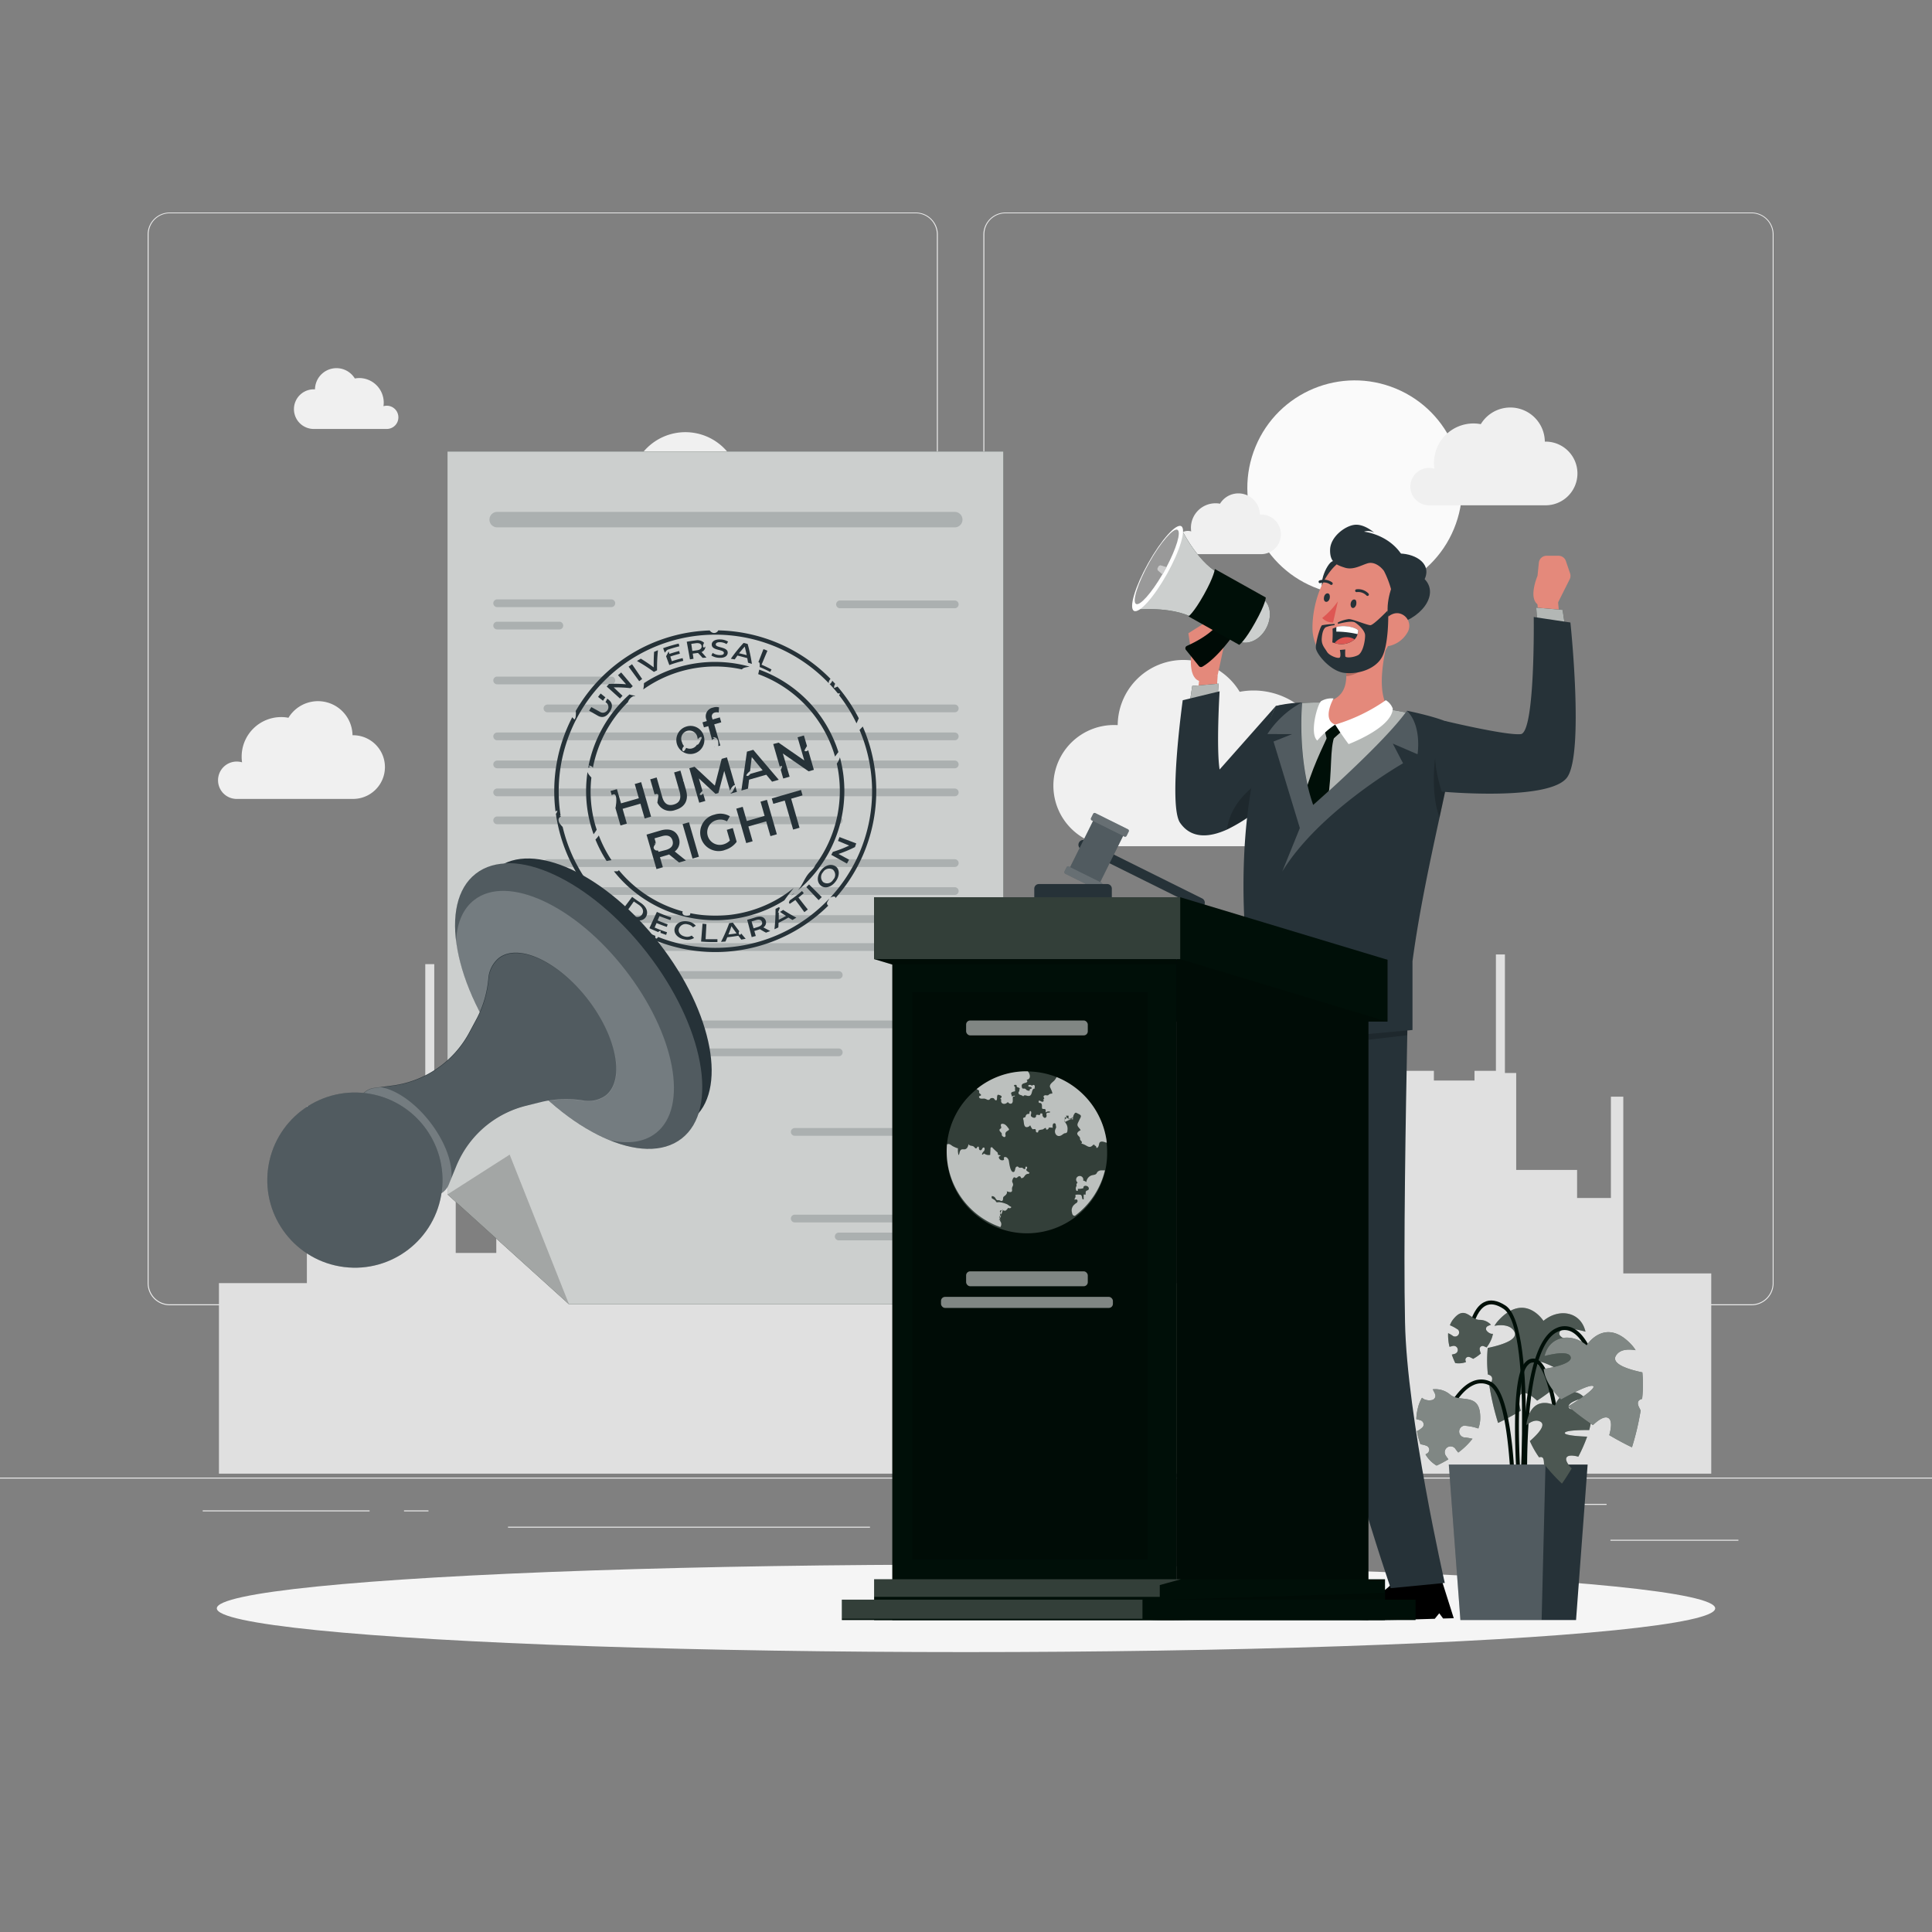 <svg xmlns="http://www.w3.org/2000/svg" viewBox="0 0 500 500"><rect x="0" y="0" width="500" height="500" fill="#808080" stroke="none"/><g id="freepik--background-complete--inject-2"><rect y="382.4" width="500" height="0.25" style="fill:#ebebeb"></rect><rect x="416.78" y="398.49" width="33.12" height="0.25" style="fill:#ebebeb"></rect><rect x="322.53" y="401.21" width="8.69" height="0.25" style="fill:#ebebeb"></rect><rect x="396.59" y="389.21" width="19.19" height="0.25" style="fill:#ebebeb"></rect><rect x="52.46" y="390.89" width="43.19" height="0.25" style="fill:#ebebeb"></rect><rect x="104.56" y="390.89" width="6.33" height="0.25" style="fill:#ebebeb"></rect><rect x="131.47" y="395.11" width="93.68" height="0.25" style="fill:#ebebeb"></rect><path d="M237,337.8H43.91a5.71,5.71,0,0,1-5.7-5.71V60.66A5.71,5.71,0,0,1,43.91,55H237a5.71,5.71,0,0,1,5.71,5.71V332.09A5.71,5.71,0,0,1,237,337.8ZM43.91,55.2a5.46,5.46,0,0,0-5.45,5.46V332.09a5.46,5.46,0,0,0,5.45,5.46H237a5.47,5.47,0,0,0,5.46-5.46V60.66A5.47,5.47,0,0,0,237,55.2Z" style="fill:#ebebeb"></path><path d="M453.31,337.8H260.21a5.72,5.72,0,0,1-5.71-5.71V60.66A5.72,5.72,0,0,1,260.21,55h193.1A5.71,5.71,0,0,1,459,60.66V332.09A5.71,5.71,0,0,1,453.31,337.8ZM260.21,55.2a5.47,5.47,0,0,0-5.46,5.46V332.09a5.47,5.47,0,0,0,5.46,5.46h193.1a5.47,5.47,0,0,0,5.46-5.46V60.66a5.47,5.47,0,0,0-5.46-5.46Z" style="fill:#ebebeb"></path><polygon points="56.66 381.38 56.66 332.07 79.42 332.07 79.42 286.33 82.63 286.33 82.63 312.55 91.39 312.55 91.39 305.3 107.14 305.3 107.14 280.2 110.06 280.2 110.06 249.52 112.39 249.52 112.39 279.64 117.94 279.64 117.94 324.26 128.44 324.26 128.44 279.64 147.41 279.64 147.41 317.37 167.32 317.37 167.32 271.64 170.53 271.64 170.53 297.85 179.28 297.85 179.28 290.6 195.04 290.6 195.04 265.5 197.96 265.5 197.96 234.83 200.29 234.83 200.29 264.95 205.84 264.95 205.84 309.56 216.34 309.56 216.34 264.95 235.31 264.95 235.31 308.11 248.1 308.11 248.1 283.01 251.02 283.01 251.02 252.33 253.35 252.33 253.35 282.45 258.9 282.45 258.9 327.07 269.4 327.07 269.4 282.45 288.37 282.45 288.37 327.07 297.7 327.07 297.7 332.07 314.06 332.07 314.06 286.33 317.27 286.33 317.27 312.55 326.03 312.55 326.03 305.3 341.78 305.3 341.78 280.2 344.7 280.2 344.7 249.52 347.04 249.52 347.04 279.64 352.12 279.64 352.12 277.13 371.09 277.13 371.09 279.64 381.6 279.64 381.6 277.13 387.14 277.13 387.14 247.01 389.47 247.01 389.47 277.69 392.39 277.69 392.39 302.78 408.15 302.78 408.15 310.04 416.9 310.04 416.9 283.82 420.11 283.82 420.11 329.56 442.87 329.56 442.87 381.38 56.66 381.38" style="fill:#e0e0e0"></polygon><circle cx="350.61" cy="126.24" r="27.79" transform="translate(99.8 401.85) rotate(-67.5)" style="fill:#fafafa"></circle><path d="M365,125.93a4.83,4.83,0,0,1,4.83-4.83,4.54,4.54,0,0,1,1.39.21,10.45,10.45,0,0,1-.11-1.49,10.23,10.23,0,0,1,10.23-10.23,10.62,10.62,0,0,1,1.89.18,8.93,8.93,0,0,1,16.57,4.52H400a8.24,8.24,0,0,1,0,16.48H369.72A4.84,4.84,0,0,1,365,125.93Z" style="fill:#f0f0f0"></path><path d="M56.43,201.92a4.83,4.83,0,0,1,4.83-4.83,4.92,4.92,0,0,1,1.39.2,9,9,0,0,1-.11-1.48,10.23,10.23,0,0,1,10.23-10.23,9.74,9.74,0,0,1,1.88.18,8.94,8.94,0,0,1,16.58,4.52h.15a8.24,8.24,0,1,1,0,16.48H61.12A4.82,4.82,0,0,1,56.43,201.92Z" style="fill:#f0f0f0"></path><path d="M218.29,144.2a7.62,7.62,0,0,0-9.84-7.31,16.56,16.56,0,0,0,.17-2.35,16.16,16.16,0,0,0-19.16-15.91,14.15,14.15,0,0,0-26.23,7.15H163a13,13,0,0,0,0,26.08h47.87A7.65,7.65,0,0,0,218.29,144.2Z" style="fill:#f0f0f0"></path><path d="M355.52,209.81A9.21,9.21,0,0,0,343.69,201a20.13,20.13,0,0,0,.2-2.82,19.48,19.48,0,0,0-19.47-19.48,19.25,19.25,0,0,0-3.59.34,17,17,0,0,0-31.57,8.61l-.28,0A15.69,15.69,0,1,0,289,219h57.61A9.2,9.2,0,0,0,355.52,209.81Z" style="fill:#f0f0f0"></path><path d="M304.42,140.4a3,3,0,0,1,3-3,3,3,0,0,1,.86.13,7,7,0,0,1-.07-.92,6.36,6.36,0,0,1,6.36-6.36,5.66,5.66,0,0,1,1.17.11,5.56,5.56,0,0,1,10.31,2.8h.09a5.13,5.13,0,1,1,0,10.25H307.33A3,3,0,0,1,304.42,140.4Z" style="fill:#f0f0f0"></path><path d="M103.1,108a3,3,0,0,0-3-3,2.71,2.71,0,0,0-.86.13,7.14,7.14,0,0,0,.07-.93A6.36,6.36,0,0,0,93,97.84a6.45,6.45,0,0,0-1.17.11,5.56,5.56,0,0,0-10.31,2.81h-.09a5.13,5.13,0,1,0,0,10.25h18.81A3,3,0,0,0,103.1,108Z" style="fill:#f0f0f0"></path></g><g id="freepik--Shadow--inject-2"><ellipse id="freepik--path--inject-2" cx="250" cy="416.24" rx="193.89" ry="11.32" style="fill:#f5f5f5"></ellipse></g><g id="freepik--Document--inject-2"><polygon points="259.69 116.84 259.69 337.55 147.26 337.55 115.81 309.11 115.81 116.84 259.69 116.84" style="fill:#000F08"></polygon><polygon points="259.69 116.84 259.69 337.55 147.26 337.55 115.81 309.11 115.81 116.84 259.69 116.84" style="fill:#fff;opacity:0.8"></polygon><polygon points="147.26 337.55 115.81 309.11 131.9 298.82 147.26 337.55" style="opacity:0.2"></polygon><g style="opacity:0.2"><path d="M158.21,157.12H128.67a1,1,0,1,1,0-2h29.54a1,1,0,1,1,0,2Z" style="fill:#263238"></path><path d="M144.76,162.9H128.67a1,1,0,1,1,0-2h16.09a1,1,0,0,1,0,2Z" style="fill:#263238"></path><path d="M247.09,157.41h-29.7a1,1,0,0,1,0-2h29.7a1,1,0,0,1,0,2Z" style="fill:#263238"></path><path d="M158.21,177.1H128.67a1,1,0,1,1,0-2h29.54a1,1,0,0,1,0,2Z" style="fill:#263238"></path><path d="M247.09,184.34H141.68a1,1,0,0,1,0-2H247.09a1,1,0,0,1,0,2Z" style="fill:#263238"></path><path d="M247.09,191.58H128.67a1,1,0,1,1,0-2H247.09a1,1,0,0,1,0,2Z" style="fill:#263238"></path><path d="M247.09,198.83H128.67a1,1,0,1,1,0-2H247.09a1,1,0,0,1,0,2Z" style="fill:#263238"></path><path d="M247.09,206.07H128.67a1,1,0,1,1,0-2H247.09a1,1,0,0,1,0,2Z" style="fill:#263238"></path><path d="M217.07,213.31h-88.4a1,1,0,1,1,0-2h88.4a1,1,0,0,1,0,2Z" style="fill:#263238"></path><path d="M247.09,224.37H141.68a1,1,0,0,1,0-2H247.09a1,1,0,1,1,0,2Z" style="fill:#263238"></path><path d="M247.09,231.61H128.67a1,1,0,1,1,0-2H247.09a1,1,0,1,1,0,2Z" style="fill:#263238"></path><path d="M247.09,238.85H128.67a1,1,0,1,1,0-2H247.09a1,1,0,0,1,0,2Z" style="fill:#263238"></path><path d="M247.09,246.09H128.67a1,1,0,1,1,0-2H247.09a1,1,0,0,1,0,2Z" style="fill:#263238"></path><path d="M217.07,253.33h-88.4a1,1,0,1,1,0-2h88.4a1,1,0,0,1,0,2Z" style="fill:#263238"></path><path d="M247.09,266.1H141.68a1,1,0,0,1,0-2H247.09a1,1,0,1,1,0,2Z" style="fill:#263238"></path><path d="M217.07,273.35h-88.4a1,1,0,1,1,0-2h88.4a1,1,0,0,1,0,2Z" style="fill:#263238"></path><path d="M242.61,293.94H205.68a1,1,0,0,1,0-2h36.93a1,1,0,0,1,0,2Z" style="fill:#263238"></path><path d="M242.61,316.36H205.68a1,1,0,1,1,0-2h36.93a1,1,0,0,1,0,2Z" style="fill:#263238"></path><path d="M232.06,321h-15a1,1,0,1,1,0-2h15a1,1,0,0,1,0,2Z" style="fill:#263238"></path><path d="M247.09,136.48H128.67a2,2,0,1,1,0-4H247.09a2,2,0,0,1,0,4Z" style="fill:#263238"></path></g><path d="M153.44,198.71a32.44,32.44,0,0,1,9.07-17,2.56,2.56,0,0,1,1.46-1.56.46.46,0,0,1,.26,0l0,0,.15-.14a4.75,4.75,0,0,1-1.47-.3,33.69,33.69,0,0,0-10.59,18.45A1.1,1.1,0,0,1,153.44,198.71Z" style="fill:#263238"></path><path d="M216.11,195.8h0c.28-.39.57-.79.87-1.17a33.4,33.4,0,0,0-20.49-21.33l-.12.54-.15.62A32.26,32.26,0,0,1,216.11,195.8Z" style="fill:#263238"></path><path d="M152.22,198.75a.69.69,0,0,1,.56-.25l-.45-.28C152.29,198.4,152.25,198.58,152.22,198.75Z" style="fill:#263238"></path><path d="M166.47,178.43A32.17,32.17,0,0,1,192,173.24c.38-.51,1.29-.57,2-.71a33.41,33.41,0,0,0-27.35,4.28A7,7,0,0,1,166.47,178.43Z" style="fill:#263238"></path><path d="M158.26,222.61a32.21,32.21,0,0,1-3.29-6.4,5.23,5.23,0,0,1-.87,1.06,33.77,33.77,0,0,0,2.9,5.57C157.4,222.74,157.85,222.68,158.26,222.61Z" style="fill:#263238"></path><path d="M153,214c.19.65.4,1.28.62,1.91.28-.39.56-.78.81-1.18l0,0c-.11-.34-.22-.67-.32-1a32.06,32.06,0,0,1-1.06-12.51,6.41,6.41,0,0,1-.64-.74,2.4,2.4,0,0,1-.36-.69A33.22,33.22,0,0,0,153,214Z" style="fill:#263238"></path><path d="M217.37,196a5,5,0,0,1-.81,1.62A32.24,32.24,0,0,1,211,223.9a4.1,4.1,0,0,1-.41.74c-.36.49-.84.88-1.24,1.34-1.18,1.33-1.71,3.24-2.91,4.48A33.49,33.49,0,0,0,217.37,196Z" style="fill:#263238"></path><path d="M205.63,231.14a2.7,2.7,0,0,0-.86.66C205.06,231.59,205.34,231.36,205.63,231.14Z" style="fill:#263238"></path><path d="M205.4,229.82a32.21,32.21,0,0,1-26.75,6.51c0,.11,0,.22-.05.33a.39.39,0,0,1-.06.19.43.43,0,0,1-.27.1,2.44,2.44,0,0,1-1,0,.89.89,0,0,1-.66-.65.72.72,0,0,1,.09-.43,32.48,32.48,0,0,1-16.56-10.69.47.47,0,0,1-.19.25.62.62,0,0,1-.3.06c-.21,0-.48,0-.77,0a33.49,33.49,0,0,0,35.48,11.36A33.1,33.1,0,0,0,203,233C203.74,231.91,204.59,230.88,205.4,229.82Z" style="fill:#263238"></path><path d="M157.62,177c-.21.22-.41.45-.61.67l3.45,3.11c.21-.24.43-.48.65-.71-.76-.72-1.52-1.44-2.27-2.17a32.25,32.25,0,0,1,4.32.2l.6-.51-3-3.56-.82.7,2.09,2.36A32.53,32.53,0,0,0,157.62,177Z" style="fill:#263238"></path><path d="M162.68,172.53l2.74,3.75c.25-.19.51-.37.77-.55l-2.62-3.83C163.27,172.11,163,172.31,162.68,172.53Z" style="fill:#263238"></path><path d="M169.18,172.72c-1.06-.8-2.17-1.55-3.33-2.26-.33.19-.67.39-1,.6a42.63,42.63,0,0,1,4.38,2.83l.82-.42a43.45,43.45,0,0,1,.23-5.2l-1,.43C169.19,170.05,169.16,171.39,169.18,172.72Z" style="fill:#263238"></path><path d="M186.14,169.53a3.47,3.47,0,0,1-1.71-.56l-.33.67a4,4,0,0,0,2,.6c1.38.08,2.12-.44,2.22-1.19.21-1.73-3.12-1.33-3.08-2.27,0-.35.37-.63,1.25-.58a3.47,3.47,0,0,1,1.54.49c.13-.21.27-.42.41-.63a4,4,0,0,0-1.9-.57c-1.6-.1-2.35.57-2.34,1.31,0,1.68,3.23,1.17,3.14,2.21C187.31,169.36,187,169.57,186.14,169.53Z" style="fill:#263238"></path><path d="M193.39,170.32c.07.4.14.79.2,1.18l1,.32a41.44,41.44,0,0,0-1.1-5.17l-1.05-.26a38.46,38.46,0,0,0-3.3,4.1l1,.16.71-1C191.66,169.87,192.52,170.08,193.39,170.32Zm-.66-3c.19.74.36,1.49.52,2.23-.67-.18-1.33-.34-2-.48C191.72,168.51,192.21,167.92,192.73,167.35Z" style="fill:#263238"></path><path d="M152.47,183.94l2.27,1.3c1.19.67,2.25.25,3.06-1s.77-2.31-.29-3.16l-.34-.27,0,0c-.1.17-.27.58-.47.9l.18.13a1.44,1.44,0,0,1-1.6,2.39L153.05,183C152.85,183.28,152.66,183.61,152.47,183.94Z" style="fill:#263238"></path><path d="M156.69,180.48l-1.24-1c-.22.29-.45.58-.67.88l1.29,1A4.47,4.47,0,0,1,156.69,180.48Z" style="fill:#263238"></path><path d="M180.08,165.73c-.79.09-1.57.21-2.35.35.28,1.52.55,3,.83,4.57l.92-.16c-.06-.44-.13-.89-.2-1.33l1.18-.16.2,0c.4.41.79.83,1.17,1.25l1-.06c-.41-.49-.84-1-1.28-1.44a1.56,1.56,0,0,0,1-1.46c-.18.26-.38.4-.55.18s0-.75.23-1.1A2.42,2.42,0,0,0,180.08,165.73Zm.25,2.57-1.16.16-.27-1.83,1.21-.17c.92-.1,1.43.2,1.47.78S181.19,168.2,180.33,168.3Z" style="fill:#263238"></path><path d="M171.62,167.75l.43,1.17c.15-.2.31-.39.41-.5a1,1,0,0,1,.41-.31v0c1-.32,1.95-.61,2.95-.85-.06-.23-.11-.47-.17-.7A37.25,37.25,0,0,0,171.62,167.75Z" style="fill:#263238"></path><path d="M175.77,168.48c-.85.22-1.7.47-2.53.75l-.21-.65-.12.25a9.34,9.34,0,0,1-.53,1l.84,2.29a32.64,32.64,0,0,1,3.61-1.1c-.05-.23-.11-.46-.17-.7-.94.23-1.87.49-2.79.8l-.4-1.21c.81-.28,1.64-.52,2.47-.73C175.89,168.94,175.83,168.71,175.77,168.48Z" style="fill:#263238"></path><path d="M197.58,168l-1.32,3.39a.29.29,0,0,1,.24.07.39.39,0,0,1,.09.24,3.15,3.15,0,0,1,0,.92c.93.39,1.84.8,2.74,1.28.12-.21.23-.43.34-.64-.85-.45-1.71-.87-2.58-1.24.51-1.2,1-2.4,1.52-3.6C198.28,168.25,197.93,168.11,197.58,168Z" style="fill:#263238"></path><rect x="177.9" y="212.87" width="1.72" height="9.28" transform="translate(-53.3 58.09) rotate(-16.1)" style="fill:#263238"></rect><path d="M187.49,220a5.84,5.84,0,0,0,3.16-2.14l-1-3.56-1.56.46.8,2.77a3.73,3.73,0,0,1-1.7,1,3.26,3.26,0,1,1-1.8-6.27,3.41,3.41,0,0,1,2.75.31l.75-1.32a4.81,4.81,0,0,0-4-.42,4.78,4.78,0,1,0,2.63,9.18Z" style="fill:#263238"></path><polygon points="199.39 216.39 201.05 215.91 198.48 206.99 196.82 207.47 197.88 211.15 193.27 212.48 192.21 208.8 190.55 209.28 193.12 218.19 194.78 217.72 193.68 213.89 198.29 212.56 199.39 216.39" style="fill:#263238"></polygon><polygon points="205.26 214.69 206.92 214.22 204.75 206.7 207.7 205.84 207.3 204.44 199.73 206.63 200.13 208.03 203.09 207.18 205.26 214.69" style="fill:#263238"></polygon><path d="M178,239.23a2.27,2.27,0,0,1,1.35.78l.72-.43a3.21,3.21,0,0,0-2-1.1c-1.59-.3-3,.31-3.43,1.65s.69,2.69,2.53,3a3.19,3.19,0,0,0,2.46-.39c-.21-.21-.42-.41-.62-.62a2.2,2.2,0,0,1-1.64.28c-1.22-.23-1.93-1.11-1.69-2A1.84,1.84,0,0,1,178,239.23Z" style="fill:#263238"></path><path d="M181.82,239.05c-.13,1.55-.25,3.09-.38,4.63a40,40,0,0,0,4.23.11c0-.25,0-.49,0-.73-1,0-2,0-3.06,0l.21-3.9Z" style="fill:#263238"></path><path d="M196.67,240.48c.51.31,1,.6,1.57.89l1.11-.42c-.62-.31-1.21-.62-1.8-.95a1.47,1.47,0,0,0,.6-1.79c-.4-1-1.41-1.21-2.71-.78q-1,.33-2.07.6l1.17,4.49,1.06-.29c-.13-.43-.25-.86-.38-1.3.42-.12.83-.24,1.24-.38Zm-1.64-.23c-.17-.59-.35-1.18-.52-1.78.38-.1.75-.22,1.11-.34.83-.26,1.36-.11,1.57.44s-.12,1-1,1.32C195.81,240,195.42,240.14,195,240.25Z" style="fill:#263238"></path><path d="M212.67,232.17l-3.29-3.28-.71.69,3.19,3.37Z" style="fill:#263238"></path><path d="M216.25,228.14c1.17-1.55,1.06-3.33-.12-4s-2.69-.18-3.69,1.16-1.09,2.91-.07,3.84S215.08,229.69,216.25,228.14ZM213,225.71a1.86,1.86,0,0,1,2.5-.69,1.8,1.8,0,0,1,.11,2.66,1.77,1.77,0,0,1-2.57.61A1.84,1.84,0,0,1,213,225.71Z" style="fill:#263238"></path><path d="M221.6,218.28l-4.34-1.65c-.12.33-.26.66-.39,1l2.9,1.2a30.7,30.7,0,0,1-4.23,1.64c-.13.26-.27.51-.41.76l4.06,2.26c.19-.34.37-.69.55-1L217,221a31.88,31.88,0,0,0,4.28-1.79C221.36,218.9,221.48,218.59,221.6,218.28Z" style="fill:#263238"></path><path d="M159.37,208.63c0,.16-.07.31-.1.47l1.31,4.53,1.65-.48-1.1-3.83,4.61-1.33,1.1,3.83,1.66-.48-2.57-8.92-1.66.48,1.06,3.68-4.61,1.33-1.06-3.68-1.66.48.32,1.08C159.91,204.62,159.49,208.07,159.37,208.63Z" style="fill:#263238"></path><path d="M200.11,192.56l1.7,5.89c.16-.16.35-.29.54-.21a.6.6,0,0,1,0,.35,1.84,1.84,0,0,1-.17.38l-.13.26.65,2.25,1.65-.48-1.75-6,6.67,4.62,1.36-.39-1.47-5.1a.87.87,0,0,1-.71.3.27.27,0,0,1-.23-.16.34.34,0,0,1,.05-.19c.18-.35.37-.69.58-1l-.8-2.74-1.64.47,1.74,6-6.66-4.62Z" style="fill:#263238"></path><path d="M193.31,194.52l-1.44,10.07,1.71-.49.28-2.32,4.46-1.28,1.49,1.8,1.73-.5-6.6-7.75Zm.89,5.76-.24.25c-.17.17-.42.36-.65.26l-.2-.11a3.23,3.23,0,0,1,1-1.11l.45-3.63,2.81,3.42Z" style="fill:#263238"></path><path d="M177.51,188.07a3.63,3.63,0,1,0,4.64,2.43A3.56,3.56,0,0,0,177.51,188.07Zm4.05,2.67a.84.84,0,0,1,0,.35,2.18,2.18,0,0,1-.18.38c-.17.31-.61,1.44-1,1.25a2.15,2.15,0,0,1-2.8.82c-.25.49-.61,1.15-.89.77s0-.86.33-1.23a2.36,2.36,0,0,1-.52-1,2.11,2.11,0,1,1,4-1.17,3.67,3.67,0,0,1,.09.43l.28-.34C181.08,190.86,181.32,190.64,181.56,190.74Z" style="fill:#263238"></path><path d="M189.67,238.78l-.95.13a42.81,42.81,0,0,1-2.12,4.84l1.14-.08c.17-.37.33-.74.48-1.12,1-.09,1.92-.22,2.86-.38.25.32.51.64.77,1l1.13-.22c-.4-.44-.76-.89-1.14-1.34-.19.28-.39.44-.56.2a.72.72,0,0,1,.05-.8C190.75,240.25,190.2,239.52,189.67,238.78Zm-1.16,3.06c.29-.71.55-1.42.79-2.14.43.63.87,1.25,1.33,1.86C189.93,241.67,189.22,241.77,188.51,241.84Z" style="fill:#263238"></path><path d="M173.49,238.11c.08-.22.15-.45.23-.68A35.3,35.3,0,0,1,170,236c-.65,1.41-1.3,2.81-1.94,4.22.75.35,1.52.67,2.29,1,.16-.18.38-.36.6-.27a.6.6,0,0,1,0,.35.54.54,0,0,1-.05.11q.75.28,1.5.54c.07-.23.15-.46.22-.69-1.08-.35-2.14-.75-3.2-1.21.16-.39.33-.78.5-1.17.87.37,1.76.71,2.65,1l.22-.67c-.87-.3-1.74-.63-2.59-1,.15-.37.31-.74.47-1.11C171.59,237.44,172.54,237.8,173.49,238.11Z" style="fill:#263238"></path><path d="M189.08,205.13l.07.25,1.57-.45-.44-1.53s0,.07,0,.11a2.59,2.59,0,0,1-.17.38C189.92,204.22,189.45,205.4,189.08,205.13Z" style="fill:#263238"></path><path d="M182.54,207.29l-.56-1.93-.08.09c-.18.18-.42.37-.65.27l-.2-.12a3.2,3.2,0,0,1,.75-.89l-.94-3.26,4.32,4,.74-.21,1.51-5.74,1.5,5.14a3.18,3.18,0,0,1,.71-1.13.72.72,0,0,1,.57-.32L188.13,196l-1.36.39L185,203.32l-5.25-4.89-1.36.39,2.57,8.92Z" style="fill:#263238"></path><path d="M184.92,193.38a.86.86,0,0,1-.07-.1l0,.12Z" style="fill:#263238"></path><path d="M182.18,188.24l1.12-.32,1,3.64a.7.7,0,0,1,.68-.42l-.54-.33a1.13,1.13,0,0,1,1.31.72,3.27,3.27,0,0,1,.13,1.56l.54-.15-1.58-5.48,1.82-.53-.37-1.27-1.87.54-.12-.41a1,1,0,0,1,.69-1.39,1.73,1.73,0,0,1,1,0l.1-1.33a2.63,2.63,0,0,0-1.54.05,2.29,2.29,0,0,0-1.76,3.06l.13.43-1.12.33Z" style="fill:#263238"></path><path d="M174.37,208.21c-1.44.42-2.5-.14-3-2l-1.43-5-1.66.48,1.13,3.9a2.05,2.05,0,0,1,.43-.09.55.55,0,0,1,.38.05c.19.13.17.42.14.64l-.24,1.52a3.64,3.64,0,0,0,4.68,1.9c2.44-.71,3.49-2.54,2.74-5.14l-.65-2.27-.15-.08.09-.13-.74-2.56-1.63.48,1.43,5C176.39,206.77,175.81,207.8,174.37,208.21Z" style="fill:#263238"></path><path d="M173.16,221.13l2.57,2.08,1.79-.51-2.9-2.34a3,3,0,0,0,1.09-3.36c-.57-2-2.37-2.76-4.72-2.08L167.32,216l2.58,8.92,1.65-.48-.75-2.6,2-.58Zm-2.75-.67-.1-.36a1.56,1.56,0,0,1-.48,0,.88.88,0,0,1-.66-.65c-.06-.47.39-.84.57-1.28v0l-.43.31a1.94,1.94,0,0,1,.4-.41l-.32-1.11,1.94-.56c1.45-.42,2.39,0,2.72,1.14s-.24,2-1.69,2.42Z" style="fill:#263238"></path><path d="M164.2,237.9a.32.32,0,0,1,.11.12c1.31.43,2.43.11,2.92-.85.63-1.24,0-2.62-1.57-3.61-.7-.46-1.38-.94-2.06-1.45l-2.79,3.71c.76.58,1.54,1.12,2.33,1.63a5.52,5.52,0,0,0,.7.39A.54.54,0,0,1,164.2,237.9Zm-2-2,1.84-2.6c.39.28.78.54,1.17.8,1.08.7,1.5,1.65,1,2.49s-1.56,1-2.76.18C163.06,236.53,162.63,236.24,162.21,235.94Z" style="fill:#263238"></path><path d="M201.49,238.82c.87-.42,1.72-.87,2.55-1.36.35.22.7.43,1.06.63.33-.2.66-.4,1-.61-1.19-.61-2.33-1.28-3.44-2a4.72,4.72,0,0,1-.8.51q.76.54,1.56,1.05c-.62.35-1.25.68-1.88,1,0-.64,0-1.27,0-1.91l-.21.09a8.77,8.77,0,0,1,.52-1.26c-.1-.07-.2-.12-.29-.19-.28.16-.57.31-.85.45a44.65,44.65,0,0,1-.28,5.27l1-.47C201.46,239.64,201.48,239.23,201.49,238.82Z" style="fill:#263238"></path><path d="M209.06,235.37c-.81-1-1.62-2.05-2.42-3.08q.71-.56,1.38-1.14c-.15-.19-.31-.37-.47-.55a35.18,35.18,0,0,1-3.18,2.43,5.37,5.37,0,0,1-.21.56l.22.33c.49-.33,1-.67,1.46-1,.78,1,1.55,2.09,2.33,3.14Z" style="fill:#263238"></path><path d="M214.47,232.71a40.41,40.41,0,0,1-44.15,9.77c-.21.34-.44.57-.64.31a.59.59,0,0,1-.05-.58,42.47,42.47,0,0,1-5.43-2.74c0,.2-.07.41-.1.62a.39.39,0,0,1-.06.18.44.44,0,0,1-.27.11h-.18a41.57,41.57,0,0,0,50.77-6,.75.75,0,0,1-.33-.49c-.07-.48.41-.85.57-1.31Z" style="fill:#263238"></path><path d="M225.15,193.19a41.58,41.58,0,0,0-1.87-5.16c-.27.3-.56.58-.83.88a40.4,40.4,0,0,1-7.6,43.41,2.19,2.19,0,0,1,.86-.29.5.5,0,0,1,.38.06.41.41,0,0,1,.15.32A41.65,41.65,0,0,0,225.15,193.19Z" style="fill:#263238"></path><path d="M214.69,177c.74.79,1.46,1.61,2.15,2.47a1.27,1.27,0,0,1,.55,0,.9.9,0,0,1-.24.45,39.42,39.42,0,0,1,4.51,7.28l.09-.18c.17-.38.34-.75.5-1.13a41.46,41.46,0,0,0-5.5-8.21,6.38,6.38,0,0,1-.9.38,1.81,1.81,0,0,1,.3-1.08c-.24-.27-.49-.52-.74-.79C215.21,176.56,214.93,177.05,214.69,177Z" style="fill:#263238"></path><path d="M162.27,238.74a2.13,2.13,0,0,1,.29-.31A40.37,40.37,0,0,1,146.14,216c-.2-.68-.37-1.35-.53-2a5.67,5.67,0,0,1-.64-.74,1.78,1.78,0,0,1-.42-1.14.84.84,0,0,1,.55-.74l0-.21-.27-.16a.65.65,0,0,1,.24,0,40.55,40.55,0,0,1,69.45-34.16c-.16-.36.14-.83.41-1.17a41.86,41.86,0,0,0-29.09-12.54s0,0,0,.08a1.18,1.18,0,0,1-1.56.47,1.73,1.73,0,0,1-.61-.53A41.53,41.53,0,0,0,149,184a4.43,4.43,0,0,1,0,1.26,1.55,1.55,0,0,1-.32.95,5.39,5.39,0,0,1-.58-.59A41.54,41.54,0,0,0,143.77,210a4.16,4.16,0,0,1,.47-.24,1.46,1.46,0,0,1-.38.86,42.67,42.67,0,0,0,1.22,5.68,41.4,41.4,0,0,0,17.09,23.2,5.11,5.11,0,0,1,.51-1l0,0Z" style="fill:#263238"></path></g><g id="freepik--Stamp--inject-2"><ellipse cx="153.83" cy="257.21" rx="21.28" ry="41.18" transform="translate(-125.48 148.56) rotate(-37.86)" style="fill:#263238"></ellipse><ellipse cx="149.77" cy="260.37" rx="22.44" ry="43.41" transform="translate(-128.28 146.73) rotate(-37.86)" style="fill:#263238"></ellipse><path d="M176.41,294.64c-4.54,3.53-11.26,3.44-18.64.43-8.48-3.46-17.84-10.8-25.71-20.93s-12.69-21-14-30.09c-1.1-7.9.47-14.43,5-18,9.78-7.6,29.65,1.57,44.37,20.51S186.19,287,176.41,294.64Z" style="fill:#fff;opacity:0.2"></path><path d="M169.73,293.25c-3.06,2.39-7.25,2.9-12,1.82-8.48-3.46-17.84-10.8-25.71-20.93s-12.69-21-14-30.09c.11-4.83,1.64-8.76,4.71-11.14,8.61-6.7,26.09,1.38,39.05,18.05S178.34,286.56,169.73,293.25Z" style="fill:#fff;opacity:0.2"></path><path d="M152.07,258.58c-7.64-9.82-17.94-14.58-23-10.64a7.69,7.69,0,0,0-2.7,5.44,27.64,27.64,0,0,1-2.89,10l-2,3.73a26.42,26.42,0,0,1-7.13,8.49h0a26.43,26.43,0,0,1-12.78,5.33l-4.59.6h0a4.76,4.76,0,0,0-2.48,1c-3.71,2.88-2.19,11,3.38,18.2s13.1,10.64,16.8,7.76a4.81,4.81,0,0,0,1.56-2.17h0L118,302a26.47,26.47,0,0,1,8.32-11.07h0a26.43,26.43,0,0,1,10-4.81l4.1-1a27.76,27.76,0,0,1,10.4-.34,7.66,7.66,0,0,0,5.93-1.27C161.77,279.55,159.7,268.4,152.07,258.58Z" style="fill:#263238"></path><path d="M136.27,286.1A26.38,26.38,0,0,0,118,302l-1.18,3-.53,1.34a4.86,4.86,0,0,1-1.56,2.17c-3.55,2.76-10.64-.33-16.13-6.93v0q-.33-.39-.66-.81c-.22-.28-.42-.56-.63-.84v0c-5.05-6.95-6.3-14.58-2.75-17.34a4.83,4.83,0,0,1,2.5-1h0l1.43-.19,3.16-.4a26.12,26.12,0,0,0,6.75-1.81,26.32,26.32,0,0,0,13.16-12l2-3.72a27.9,27.9,0,0,0,2.9-10,7.61,7.61,0,0,1,2.68-5.43c5.08-3.94,15.38.82,23,10.64s9.7,21,4.62,24.92a7.66,7.66,0,0,1-5.92,1.27,27.82,27.82,0,0,0-10.41.34Z" style="fill:#fff;opacity:0.2"></path><path d="M114.7,308.45c-3.55,2.76-10.64-.33-16.13-6.93v0q-.33-.39-.66-.81c-.22-.28-.42-.56-.63-.84v0c-5.05-6.95-6.3-14.58-2.75-17.34a4.83,4.83,0,0,1,2.5-1h0l1.43-.19c3.94.63,8.84,3.92,12.79,9s5.94,10.65,5.57,14.61l-.53,1.34A4.86,4.86,0,0,1,114.7,308.45Z" style="fill:#fff;opacity:0.2"></path><circle cx="91.84" cy="305.4" r="22.67" transform="translate(-222.6 358.58) rotate(-82.86)" style="fill:#263238"></circle><circle cx="91.84" cy="305.4" r="22.67" transform="translate(-222.6 358.58) rotate(-82.86)" style="fill:#fff;opacity:0.2"></circle></g><g id="freepik--Character--inject-2"><polygon points="315.14 174.67 314.51 184.24 309.43 184.64 310.36 175.78 315.14 174.67" style="fill:#e4897b"></polygon><polygon points="307.76 182.86 308.55 177.52 315.37 176.93 314.97 182.86 307.76 182.86" style="fill:#000F08"></polygon><polygon points="307.76 182.86 308.55 177.52 315.37 176.93 314.97 182.86 307.76 182.86" style="fill:#fff;opacity:0.7"></polygon><path d="M315.14,174.67l1.65-7.66-8.46,2s-1.06,6.92,2.53,7.32Z" style="fill:#e4897b"></path><polygon points="314.23 159.68 307.55 163.88 308.33 169.03 316.79 167.01 314.23 159.68" style="fill:#e4897b"></polygon><path d="M319,157.82c1.71-3.06,5-4.46,7.42-3.12s2.93,4.89,1.22,8-5,4.45-7.41,3.12S317.24,160.87,319,157.82Z" style="fill:#000F08"></path><path d="M299.54,147.1l5.88-10.81s4.1,8.81,10,12.11l-3,5.36-.47.84L309,160c-5.9-3.3-15.55-2.19-15.55-2.19Z" style="fill:#000F08"></path><path d="M319,157.82c1.71-3.06,5-4.46,7.42-3.12s2.93,4.89,1.22,8-5,4.45-7.41,3.12S317.24,160.87,319,157.82Z" style="fill:#fff;isolation:isolate;opacity:0.8"></path><path d="M299.54,147.1l5.88-10.81s4.1,8.81,10,12.11l-3,5.36-.47.84L309,160c-5.9-3.3-15.55-2.19-15.55-2.19Z" style="fill:#fff;isolation:isolate;opacity:0.8"></path><path d="M319.35,164.14s-4.25,6.16-8.22,8.41a.67.67,0,0,1-.84-.18l-3.38-4.2a.66.66,0,0,1,.25-1c1.67-.74,5.57-2.64,7.82-5.3C317.9,158.4,319.35,164.14,319.35,164.14Z" style="fill:#000F08"></path><path d="M319.35,164.14s-4.25,6.16-8.22,8.41a.67.67,0,0,1-.84-.18l-3.38-4.2a.66.66,0,0,1,.25-1c1.67-.74,5.57-2.64,7.82-5.3C317.9,158.4,319.35,164.14,319.35,164.14Z" style="isolation:isolate;opacity:0.3"></path><path d="M293.46,158.09c1.36.75,5.2-3.54,8.58-9.59s5-11.56,3.67-12.32-5.19,3.53-8.57,9.58S292.11,157.33,293.46,158.09Z" style="fill:#fff"></path><path d="M294,156.3c1,.57,4-2.81,6.83-7.66.16-.27.32-.56.48-.85l.56-1c2.59-4.9,3.87-9.12,2.86-9.68s-4.36,3.2-7.32,8.51S292.94,155.7,294,156.3Z" style="isolation:isolate;opacity:0.4"></path><path d="M320.72,166.89s1.46-1,4.09-5.74c2.85-5.1,2.77-6.52,2.77-6.52l-13.18-7.37s-.15,1.85-2.83,6.63-4,5.63-4,5.63Z" style="fill:#000F08"></path><path d="M300.85,148.64c.16-.27.32-.56.48-.85l.56-1-1.37-.43a.61.61,0,0,0-.74.34l-.11.2a.62.62,0,0,0,.09.81Z" style="fill:#fff"></path><path d="M300.85,148.64c.16-.27.32-.56.48-.85l.56-1-1.37-.43a.61.61,0,0,0-.74.34l-.11.2a.62.62,0,0,0,.09.81Z" style="isolation:isolate;opacity:0.2"></path><path d="M330.2,182.69,328.58,207s-.29.28-.81.75a44.12,44.12,0,0,1-10.23,6.94c-4.42,2-9.16,2.53-12.13-1.74-3.13-4.51.68-31.73.68-31.73l9.54-2.31s-.88,14.46,0,20.24Z" style="fill:#263238"></path><path d="M327.77,207.74a44.12,44.12,0,0,1-10.23,6.94c1-7.93,8.5-12.31,8.5-12.31A7.86,7.86,0,0,1,327.77,207.74Z" style="opacity:0.2"></path><path d="M293,416.82s13.42-4,14.4-9.24a.92.92,0,0,1,1.09-.77l9.74,1.63a1.27,1.27,0,0,1,1,.87l3,9.48-2.76.08-1-1.36-1.15,1.43c-15,.47-21.43.51-24.42-.33C292.36,417.3,293,416.82,293,416.82Z"></path><path d="M347,416.82s13.42-4,14.4-9.24a.91.91,0,0,1,1.08-.77l9.75,1.63a1.27,1.27,0,0,1,1,.87l3,9.48-2.75.08-1-1.36-1.16,1.43c-15,.47-21.43.51-24.42-.33C346.39,417.3,347,416.82,347,416.82Z"></path><path d="M350.47,251.58h0c-.08.24-2.49,7.8-5.74,18.64l-.56,1.9c-1.53,5.16-3.22,11-4.92,17-2.08,7.37-4.17,15.12-6,22.54-2.67,10.73-4.83,20.77-5.69,28-2.81,23.77-8.28,70.7-8.28,70.7l-12.64-3.24s-2.31-50.82.09-75.1c1.53-15.43,8.39-46.84,12.88-66.36,2.29-10,4-16.91,4-16.91l14.52,1.51Z" style="fill:#263238"></path><path d="M333.23,311.69c3.37-13.52,7.54-28.12,10.94-39.55L341.51,266C334.64,273.74,332.25,298.28,333.23,311.69Z" style="opacity:0.2"></path><path d="M373.91,409.66l-14,1.36S343.72,364,341.65,339.34c-.9-10.71-1.76-31.43-2.4-50.19-.48-13.74-.84-26.42-1-33.35-.09-3.47-.14-5.5-.14-5.5l12.4,1.29,14,1.45s-.14,5.92-.31,14.91c-.39,20-1,55.29-.58,74.24C364.1,366.74,373.91,409.66,373.91,409.66Z" style="fill:#263238"></path><path d="M364.49,253s-.14,5.92-.31,14.91l-19.45,2.28-2.73.32-3.78-14.77v0l-4.52,14.75-14.1-4.85c2.29-10,4-16.91,4-16.91l14.52,1.51,12.4,1.28h0Z" style="opacity:0.2"></path><polygon points="397.81 154.99 398.44 164.57 404.12 165.45 403.18 155.3 397.81 154.99" style="fill:#e4897b"></polygon><polygon points="405.19 163.18 404.4 157.84 397.58 157.25 397.98 163.18 405.19 163.18" style="fill:#000F08"></polygon><polygon points="405.19 163.18 404.4 157.84 397.58 157.25 397.98 163.18 405.19 163.18" style="fill:#fff;opacity:0.7"></polygon><path d="M403.37,143.83l-3.17,0a2,2,0,0,0-1.94,1.75l-.35,3.43s-2.76,6.44.62,7.72l4.56-.55,3.15-6.28a2,2,0,0,0,.1-1.5l-1.11-3.26A2,2,0,0,0,403.37,143.83Z" style="fill:#e4897b"></path><path d="M373.13,186.76a172.16,172.16,0,0,0-5.48,25.13c-.87,5.93-1.44,11.6-1.83,16.75-.93,12.06-.88,21.28-1.32,24.39l-40.94-4.24c-4.55-43.92,6.65-66.09,6.65-66.09a79,79,0,0,1,9.84-.89c.7,0,1.41,0,2.13,0a152.59,152.59,0,0,1,17.4,1.8c1.1.17,2.21.37,3.28.58C368.33,185.26,373.13,186.76,373.13,186.76Z" style="fill:#000F08"></path><path d="M373.13,186.76a172.16,172.16,0,0,0-5.48,25.13c-.87,5.93-1.44,11.6-1.83,16.75-.93,12.06-.88,21.28-1.32,24.39l-40.94-4.24c-4.55-43.92,6.65-66.09,6.65-66.09a79,79,0,0,1,9.84-.89c.7,0,1.41,0,2.13,0a152.59,152.59,0,0,1,17.4,1.8c1.1.17,2.21.37,3.28.58C368.33,185.26,373.13,186.76,373.13,186.76Z" style="fill:#fff;opacity:0.7"></path><path d="M343.84,190c-1.31,3-4.58,9.17-6.55,17,.34,1.71,1.18,3.41,1.68,5.14,1.1-1.54,3.42-3.61,4.65-5.14,1.25-7.62.42-13,1.85-16.8Z" style="fill:#000F08"></path><polygon points="343.69 192.44 342.65 188.46 345.54 187.53 347.49 189.01 343.69 192.44" style="fill:#000F08"></polygon><path d="M359.69,163.84c-1.62,5.48-3.68,15.62-.11,19.76a17.33,17.33,0,0,1-13.92,4c-4.81-.61-4.73-4-3.48-5.75,6.38-.84,6.65-5.49,6-10Z" style="fill:#e4897b"></path><path d="M345.54,187.53s1.58,2.52,3.48,5.05c3.35-1.32,11.26-5,11.43-9.19a4.25,4.25,0,0,0-1.8-2.18A45.33,45.33,0,0,1,345.54,187.53Z" style="fill:#fff"></path><path d="M345.54,187.53a22.12,22.12,0,0,0-4.63,4.13c-2.1-1.85.06-9.45,1-10.21a5.39,5.39,0,0,1,3.21-.69S342,186.22,345.54,187.53Z" style="fill:#fff"></path><path d="M355,167.1l-6.83,4.74a18.83,18.83,0,0,1,.25,3.15c2.41-.1,5.94-2.38,6.42-4.85A8.28,8.28,0,0,0,355,167.1Z" style="opacity:0.2"></path><path d="M343.91,146.08c-1.86,2.48-3.41,8.38,1.15,7.9S347.12,141.81,343.91,146.08Z" style="fill:#263238"></path><path d="M362.69,157c-2.11,7.32-3,11.72-7.57,14.66-6.91,4.43-15.32-1.11-15.45-8.94-.11-7,3.36-17.84,11.28-19.11A10.52,10.52,0,0,1,362.69,157Z" style="fill:#e4897b"></path><path d="M368.7,149.88c2-4.37-3.08-6.89-7.21-6.6-2.72.18-1.79,8-1.07,8,0,0-2.77,6.56-.27,10.57C367.77,160.45,372.6,153.89,368.7,149.88Z" style="fill:#263238"></path><path d="M364.18,163.79a7.19,7.19,0,0,1-4.4,3.32c-2.46.6-3.64-1.63-2.91-3.92.66-2.07,2.73-4.87,5.18-4.46A3.3,3.3,0,0,1,364.18,163.79Z" style="fill:#e4897b"></path><path d="M351,156.42c-.13.6-.56,1-.95.92s-.61-.65-.48-1.26.57-1,1-.93S351.1,155.81,351,156.42Z" style="fill:#263238"></path><path d="M344.13,154.83c-.13.6-.56,1-1,.92s-.61-.65-.47-1.26.56-1,1-.93S344.26,154.22,344.13,154.83Z" style="fill:#263238"></path><path d="M346.24,155.63a21.26,21.26,0,0,1-4.05,4.31A3.69,3.69,0,0,0,345,161.1Z" style="fill:#de5753"></path><path d="M354,154.21a.35.35,0,0,1-.35-.09,3,3,0,0,0-2.5-.89.36.36,0,1,1-.15-.71,3.68,3.68,0,0,1,3.16,1.08.37.37,0,0,1,0,.52A.32.32,0,0,1,354,154.21Z" style="fill:#263238"></path><path d="M341.38,150.85a.42.42,0,0,1-.11-.18.36.36,0,0,1,.24-.46,3.58,3.58,0,0,1,3.26.52.37.37,0,0,1,.05.52.37.37,0,0,1-.51.05,2.77,2.77,0,0,0-2.59-.39A.37.37,0,0,1,341.38,150.85Z" style="fill:#263238"></path><path d="M344.86,162.71a25.88,25.88,0,0,1-.06,3.55l.6.16a5.4,5.4,0,0,0,5.17-.95,2.86,2.86,0,0,0,.77-1.36,5.11,5.11,0,0,0,.18-1c-1-.93-4.22-1.36-5.68-.77A5.54,5.54,0,0,0,344.86,162.71Z" style="fill:#263238"></path><path d="M345.84,162.31c0,.37,0,.76,0,1.15a25.68,25.68,0,0,1,5.49.65,5.11,5.11,0,0,0,.18-1C350.51,162.15,347.3,161.72,345.84,162.31Z" style="fill:#fff"></path><path d="M345.4,166.42a5.4,5.4,0,0,0,5.17-.95,4,4,0,0,0-3.2-.42A4.13,4.13,0,0,0,345.4,166.42Z" style="fill:#de5753"></path><path d="M360,152.48a24.55,24.55,0,0,0-1.82-4.7c-.79-1.12-2.51-2.5-4.22-2s-3.74,1.83-5.95,1.12-3.88-1.39-3.78-4.68,3.85-6.13,6.36-6.4,5.08,2.05,5.08,2.05a3.16,3.16,0,0,0-2.66-.27s6.71.66,10.12,6.56S360,152.48,360,152.48Z" style="fill:#263238"></path><path d="M359.12,158s-3.66,3.79-4.46,3.8-4.55-1.59-5.6-1.58a9,9,0,0,0-2.82.87v.4s3.47-1,4.43-.4,2.54,2.08,2.61,3.25-.48,4.58-1.89,5.25-3.14.67-3.23.27a11.42,11.42,0,0,1,0-1.78l-1.4.13s.33,1.46,0,1.92-2.73-.4-3.35-1.46-1.46-1.78-1.34-3.49.56-2.51,1-2.84a8.36,8.36,0,0,1,2.32-.54v-.31a22.79,22.79,0,0,0-3.21.31c-.52.21-1.7,4.43-1.64,5.88s3.73,6.07,7.44,6.47,8.06-1.06,9.71-4.16,1.59-10.42,1.59-10.42Z" style="fill:#263238"></path><path d="M375.34,198.31c-.71,3.73-1.7,8.24-2.79,13.26-2.39,11-5.29,24.42-7,37.22v17.77l-22.94,2.07-4-16.74L332,269.17l-13.28-4.95L322.47,244s-4-36.53,7.73-61.29a33.87,33.87,0,0,1,6.79-.9s-1.37,14.4,2.88,26.53c0,0,18.7-16.43,24.23-24.41,0,0,8.89,1.77,11.86,3.62C377,188.16,376.52,192.17,375.34,198.31Z" style="fill:#263238"></path><path d="M366.86,195.2l-6.41-2.76,2.66,5.1s-21.65,12.32-31.26,28l4.55-11.24-6.81-22.39,4.83-1.93H328a24.32,24.32,0,0,1,8.95-8.2s-1.37,14.4,2.88,26.53c0,0,18.7-16.43,24.23-24.41C368.06,187.74,366.86,195.2,366.86,195.2Z" style="fill:#fff;opacity:0.2"></path><path d="M375.34,198.31c-.71,3.73-1.7,8.24-2.79,13.26-2.42-6.42-1.14-15.39-1.14-15.39A12.38,12.38,0,0,1,375.34,198.31Z" style="opacity:0.2"></path><path d="M373.91,186.57s15.9,3.82,19.66,3.42,3.36-30.31,3.36-30.31l9.49,1.42s3.56,33.62-.79,40-32.5,3.77-32.5,3.77-1.92-5.54-1.72-10.09A18.36,18.36,0,0,1,373.91,186.57Z" style="fill:#263238"></path></g><g id="freepik--Podium--inject-2"><path d="M310,234.76l-30.21-15a1.25,1.25,0,0,1-.56-1.68h0a1.26,1.26,0,0,1,1.68-.57l30.2,15a1.26,1.26,0,0,1,.57,1.68h0A1.25,1.25,0,0,1,310,234.76Z" style="fill:#263238"></path><rect x="279.44" y="212.81" width="8.7" height="15.13" transform="translate(127.6 -103.21) rotate(26.4)" style="fill:#263238"></rect><rect x="279.44" y="212.81" width="8.7" height="15.13" transform="translate(127.6 -103.21) rotate(26.4)" style="fill:#fff;opacity:0.2"></rect><rect x="282.08" y="212.42" width="10.29" height="2.11" rx="0.42" transform="translate(124.88 -105.45) rotate(26.4)" style="fill:#263238"></rect><rect x="275.22" y="226.23" width="10.29" height="2.11" rx="0.42" transform="translate(130.31 -100.97) rotate(26.4)" style="fill:#263238"></rect><rect x="282.08" y="212.42" width="10.29" height="2.11" rx="0.42" transform="translate(124.88 -105.45) rotate(26.4)" style="fill:#fff;opacity:0.3"></rect><rect x="275.22" y="226.23" width="10.29" height="2.11" rx="0.42" transform="translate(130.31 -100.97) rotate(26.4)" style="fill:#fff;opacity:0.3"></rect><path d="M268.86,228.79h17.69a1.19,1.19,0,0,1,1.19,1.19v5.41a0,0,0,0,1,0,0H267.67a0,0,0,0,1,0,0V230A1.19,1.19,0,0,1,268.86,228.79Z" style="fill:#263238"></path><polygon points="226.22 248.21 226.22 232.2 279.83 248.38 359.05 248.38 359.05 264.39 279.83 264.39 226.22 248.21" style="fill:#000F08"></polygon><polygon points="226.22 248.21 226.22 232.2 279.83 248.38 359.05 248.38 359.05 264.39 279.83 264.39 226.22 248.21" style="opacity:0.2"></polygon><polygon points="354.15 262.18 304.42 247.17 304.42 419.27 354.15 419.27 354.15 262.18" style="fill:#000F08"></polygon><rect x="230.92" y="247.17" width="73.49" height="172.1" style="fill:#000F08"></rect><polygon points="354.15 262.18 304.42 247.17 304.42 419.27 354.15 419.27 354.15 262.18" style="opacity:0.2"></polygon><rect x="230.92" y="246.94" width="73.49" height="2.69" style="opacity:0.2"></rect><polygon points="359.05 248.38 359.05 264.39 305.44 248.21 226.22 248.21 226.22 232.2 305.44 232.2 359.05 248.38" style="fill:#000F08"></polygon><rect x="236.07" y="256.74" width="60.92" height="146.83" style="opacity:0.2"></rect><rect x="226.22" y="408.71" width="132.22" height="10.57" style="fill:#000F08"></rect><rect x="226.22" y="232.2" width="79.22" height="16.01" style="fill:#fff;opacity:0.2"></rect><polygon points="305.62 408.71 226.22 408.71 226.22 413.27 300.15 413.27 300.15 410.21 305.62 408.71" style="fill:#fff;opacity:0.2"></polygon><rect x="217.87" y="413.99" width="148.48" height="5.28" style="fill:#000F08"></rect><rect x="217.87" y="413.99" width="77.8" height="4.95" style="fill:#fff;opacity:0.2"></rect><polygon points="302.53 413.99 358.44 413.99 358.44 412.22 302.53 413.99" style="opacity:0.2"></polygon><path d="M245,298.14a19.66,19.66,0,0,1,.08-2,20.76,20.76,0,0,1,20.52-18.85H266a20.91,20.91,0,0,1,7.4,1.44h0a20.8,20.8,0,0,1,13,17c.07.69.11,1.4.12,2.12a20.75,20.75,0,1,1-41.49.29Z" style="fill:#000F08"></path><g style="opacity:0.2"><path d="M245,298.14a19.66,19.66,0,0,1,.08-2,20.76,20.76,0,0,1,20.52-18.85H266a20.91,20.91,0,0,1,7.4,1.44h0a20.8,20.8,0,0,1,13,17c.07.69.11,1.4.12,2.12a20.75,20.75,0,1,1-41.49.29Z" style="fill:#fff"></path></g><path d="M259.56,313.11c-.39,0-.57.51-.65.9-.11.59-.23,1.17-.35,1.76a1.24,1.24,0,0,1,.32,1.8A20.75,20.75,0,0,1,245,298.14a19.66,19.66,0,0,1,.08-2l.06,0c.56-.26,1,.22,1.43.49.1.06,1.34.67,1.36.5a5.59,5.59,0,0,0,.09,1.63.16.16,0,0,0,0,.1c.08.06.17-.05.2-.15s.11-.49.2-.72a.85.85,0,0,1,.49-.54,6.37,6.37,0,0,1,.76,0,1.05,1.05,0,0,0,.71-.53,3.22,3.22,0,0,0,.29-.84c.29.65,1,.25,1.47.78.14.16.31.41.52.33s.21-.41.42-.44.25.14.27.29a1.54,1.54,0,0,0,.06.43.38.38,0,0,0,.52.16c.16-.1.22-.29.32-.45s.31-.28.46-.17a.27.27,0,0,1,.08.1.86.86,0,0,1-.21.86,1.57,1.57,0,0,0-.45.8.26.26,0,0,0,.36-.08.29.29,0,0,1,.07-.12c.08-.06.2,0,.29.06a1.93,1.93,0,0,0,1.41.25c0-.64.07-1.27.1-1.9.15,0,.23,0,.29-.16a18.51,18.51,0,0,0,1.43,1.37.4.4,0,0,1,.15.19,1,1,0,0,1,0,.24c0,.28.39.35.67.35.08,0,0,.17-.05.22a1.86,1.86,0,0,0-.25.1.35.35,0,0,0-.07.38.9.9,0,0,0,1.14.57.26.26,0,0,0,.14-.09c.07-.11,0-.24,0-.37-.05-.49.48-.37.72-.24a1.52,1.52,0,0,1,.58,1c.07.41.38,3.11,1.28,2.74a.39.39,0,0,0,.19-.19,6.87,6.87,0,0,0,.22-.81c.09-.26.39-.49.63-.36s.16.16.25.22c.26.17.63,0,.91.09a2.78,2.78,0,0,1,.34.26.29.29,0,0,0,.39,0c.09-.13,0-.32.06-.46a.24.24,0,0,1,.41,0,.44.44,0,0,1-.07.46c0,.07-.13.14-.14.22s.11.28.24.37l.62.43a.39.39,0,0,1-.29.28c-.14,0-.29,0-.42.08-.66.22-.66,1.2-1.52,1a.42.42,0,0,0-.49-.46c-.31.08-.52.53-.83.44-.11,0-.19-.13-.3-.15-.31-.08-.46.39-.54.59-.29.66.15.74.14,1.33,0,.27-.21.5-.26.77s0,.49,0,.74c-.1.68-1,.27-1.39.19.22.38-.1.85-.46,1.12-.53.4-.44.37-.51,1a.46.46,0,0,1-.25.37c-.26.09-.51-.17-.78-.19s-.27,0-.39,0c-.34-.05-.46-.47-.68-.73a1,1,0,0,0-.81-.33,2.35,2.35,0,0,0,0,.53l.57.35a1.27,1.27,0,0,1,.45.38c.06.09.09.21.18.28s.41.05.63,0a6.44,6.44,0,0,1,1.91.47c.55.17.74.56,1.25.73a.17.17,0,0,1,0,.24.36.36,0,0,1-.24.13,1,1,0,0,1-.63-.1c.25.13-.48.74-.62.77s-.51-.12-.73-.13c-.55,0-.86.08-.5.68.13.23.29.52.14.74a.34.34,0,0,0-.4.16.79.79,0,0,0-.07.46.53.53,0,0,0,.12.29.41.41,0,0,1,.12.11c.11.15-.1.32-.28.39" style="fill:#000F08;isolation:isolate;opacity:0.4"></path><path d="M277.71,289.34c-.17-.13-.41,0-.59.1s-.39.25-.59.18v-.74c0-.05,0-.1,0-.13a.12.12,0,0,0-.13,0l-.48,0c-.13.14.24.32.19.51s-.12.12-.2.16c-.65.36-.24,1.09.06,1.48a2.49,2.49,0,0,1,.28,1.67.74.74,0,0,1-.19.56c-.15.14-.38.13-.58.18s-.57.4-.89.56c-1.11.54-1.84-.64-1.48-1.58.19-.48.27-.39.16-.91-.05-.21,0-.47-.2-.62a.4.4,0,0,0-.6.31,1.75,1.75,0,0,0,0,.82,3.16,3.16,0,0,0-1.07-.05.48.48,0,0,1-.67.46c0-.17,0-.39-.19-.39a.34.34,0,0,0-.14.05c-.17.1-.32.23-.5.32s-1.06.07-1.19.44c0,.06,0,.13,0,.2a.32.32,0,0,1-.37.16.44.44,0,0,1-.27-.33c0-.09,0-.19,0-.29-.14-.5-.65-.11-.88-.24a4.38,4.38,0,0,1-.58-1,1.12,1.12,0,0,1-.91.49c-.4,0-.57-.34-.66-.72s-.1-.9-.19-1.2-.09-.35,0-.47.44-.1.54-.28a.87.87,0,0,0,.05-.19.72.72,0,0,1,.86-.56c.13-.08.13-.25.14-.4s.07-.33.21-.34.25.21.24.38a1.81,1.81,0,0,1-.08.51.68.68,0,0,0,0,.37.43.43,0,0,0,.19.21,1.13,1.13,0,0,0,.64.26.48.48,0,0,0,.49-.4,1.2,1.2,0,0,1,0-.19c0-.16.24-.21.4-.19a1.58,1.58,0,0,0,.48.06c.15,0,.29-.24.17-.36.22-.07.52-.11.6.1a.5.5,0,0,1,0,.21c0,.45.57,1.09.94.63s-.18-.87.27-1.12c.21-.12.5,0,.71-.14s0-.18-.14-.21a1,1,0,0,0-.9.24c-.12-.25.07-.64-.15-.82s-.63,0-.8-.2a.65.65,0,0,1-.06-.24c0-.4.1-1.14-.47-1.21a.65.65,0,0,1-.2,0c-.2-.08-.2-.35-.16-.56.21-.09.44.06.65.17s.53.13.6-.09-.08-.36,0-.49.13-.08.17-.15-.14-.31-.18-.49.27-.41.53-.39.54.1.75-.05c.06-.05.11-.12.17-.17a1.12,1.12,0,0,1,.72-.19c.4,0-.51-1.66-.52-1.76-.07-.76.71-1.17,1.16-1.65a4.71,4.71,0,0,0,.58-.87,20.94,20.94,0,0,1,12.86,16,8,8,0,0,1,.12,1c-.48-.13-1.21-.48-1.69-.2s-.17,1.28-.88,1.54c-.17,0-.12-.29-.22-.43s-.16-.1-.25-.15-.17-.13-.13-.22c-.15-.12-.36,0-.51.16a1.2,1.2,0,0,1-.58.35c-.46.09-.89-.24-1.31-.46a5.34,5.34,0,0,0-1.09-.42c.18,0,.27-.24.2-.41a2,2,0,0,0-.34-.42c-.2-.24-.05-.52-.21-.77s-.6-.54-.63-.91.46-.74.88-.91c-.22-.51-.83-.86-.83-1.42a1.55,1.55,0,0,1,.19-.61l.57-1.18a.8.8,0,0,0,.12-.52c-.06-.2-.27-.32-.46-.42l-.62-.31a.52.52,0,0,0-.27-.07.43.43,0,0,0-.24.18,2.29,2.29,0,0,0-.44,1.56,8.77,8.77,0,0,1-2.13-.6c.07.42-.1.89,0,1.29" style="fill:#000F08;isolation:isolate;opacity:0.4"></path><path d="M260.56,292.8a.83.83,0,0,0-.37.6,3.44,3.44,0,0,0,.05.45.4.4,0,0,1-.16.39c-.17.09-.37,0-.53-.13a.66.66,0,0,1-.29-.35c0-.11,0-.22,0-.34s-.22-.38-.38-.54-.29-.41-.17-.6.25-.16.34-.28c.21-.29-.17-.7,0-1s.74-.15,1,0a2.78,2.78,0,0,1,.71.7C261.39,292.46,261.19,292.35,260.56,292.8Z" style="fill:#000F08;isolation:isolate;opacity:0.4"></path><path d="M252.76,281.84a20.25,20.25,0,0,1,12.87-4.59H266c.6.68.92,2-.27,2.2,0,.13.08.16.14.26s-.07.37-.24.44c-.59.25-1.3.23-1.2,1,.11.95.55.35,1,.69a1.54,1.54,0,0,1,.17.19,1.06,1.06,0,0,0,.89.22.36.36,0,0,1,.24-.47.71.71,0,0,0,.22-.06c.13-.1,0-.32-.12-.38a3.7,3.7,0,0,0-.48-.09c-.16,0-.3-.23-.2-.36a.27.27,0,0,1,.17-.1.93.93,0,0,1,.8.22.35.35,0,0,1,.37-.23.36.36,0,0,1,.32.3c0,.23-.13.54.08.65a.53.53,0,0,0-.52.16c-.48.57-.19,1.95-1.46,1.72a4.34,4.34,0,0,0-.6-.14.47.47,0,0,0-.5.29c-.27-.39-1-.31-1.18-.72a.49.49,0,0,1,.11-.6.2.2,0,0,0,.08-.08c0-.07,0-.14-.05-.21s.12-.23.14-.36-.19-.3-.36-.34-.39-.11-.43-.29,0-.12,0-.18a.29.29,0,0,0-.27-.22,1,1,0,0,0-.37.05c-.08.07,0,.21,0,.29a1.58,1.58,0,0,1,.23.22,10.78,10.78,0,0,0,0,1.09c-.38.13-1.2.15-1,.73.06.2.18.41.1.61l.82-.22c.06.09,0,.21-.15.23s-.23,0-.3.11a.34.34,0,0,0-.07.22c0,.25,0,.5,0,.75a.89.89,0,0,1-.27.73.69.69,0,0,1-.84-.18c-.05-.06-.1-.12-.18-.12a.32.32,0,0,0-.17.09,1.1,1.1,0,0,1-1,.3.73.73,0,0,1-.57-.78c0-.13.08-.29,0-.38s-.16-.06-.19-.13.09-.17.17-.23a.4.4,0,0,0,.11-.48,1.9,1.9,0,0,0-.9-.34c-.27.13-.22.85-.26,1.12a.37.37,0,0,1-.12.29c-.13.1-.32,0-.43-.13s-.18-.3-.33-.37a.58.58,0,0,0-.29-.05.7.7,0,0,0-.55.14,1.84,1.84,0,0,0-.17.22.61.61,0,0,1-.6.07,6,6,0,0,0-.58-.25c-.43-.12-.93.09-1.33-.12-.19-.1-.33-.37-.17-.53s.41-.11.45-.29-.4-.43-.48-.59.07-.34-.06-.57S252.89,282,252.76,281.84Z" style="fill:#000F08;isolation:isolate;opacity:0.4"></path><path d="M278.24,311.55c.25-.17.52-.26.61-.6s-.13-.66-.59-.49a.3.3,0,0,1-.13,0c-.13,0,0-.24.05-.35a1,1,0,0,0,.11-.89,4.05,4.05,0,0,1,1.41,0c.5.28.17,1.34.75,1.16,0-.4,0-.82,0-1.23l.59,0c-.15,0-.06-.75,0-.84.2-.32.8-.18.74-.78-.07-.77-1.55-.93-1.37-.05a3.8,3.8,0,0,1-1.46.2l0,.47a.45.45,0,0,1-.39,0,1.19,1.19,0,0,1,.09-1.29c-.17-.26,0-.6.23-.84a.93.93,0,1,1,1.44-.48,1.53,1.53,0,0,1,.83.39,2,2,0,0,1,1.44-1.77c.4-.11.87-.1,1.14-.41.12-.14.18-.32.29-.46a1.48,1.48,0,0,1,1.12-.41l.82,0a20.7,20.7,0,0,1-7.74,11.75.83.83,0,0,1-.42-.06.9.9,0,0,1-.35-.68,2,2,0,0,1,.74-2.27A.18.18,0,0,1,278.24,311.55Z" style="fill:#000F08;isolation:isolate;opacity:0.4"></path><path d="M259.56,313.11c-.39,0-.57.51-.65.9-.11.59-.23,1.17-.35,1.76a1.24,1.24,0,0,1,.32,1.8A20.75,20.75,0,0,1,245,298.14a19.66,19.66,0,0,1,.08-2l.06,0c.56-.26,1,.22,1.43.49.1.06,1.34.67,1.36.5a5.59,5.59,0,0,0,.09,1.63.16.16,0,0,0,0,.1c.08.06.17-.05.2-.15s.11-.49.2-.72a.85.85,0,0,1,.49-.54,6.37,6.37,0,0,1,.76,0,1.05,1.05,0,0,0,.71-.53,3.22,3.22,0,0,0,.29-.84c.29.65,1,.25,1.47.78.14.16.31.41.52.33s.21-.41.42-.44.25.14.27.29a1.54,1.54,0,0,0,.06.43.38.38,0,0,0,.52.16c.16-.1.22-.29.32-.45s.31-.28.46-.17a.27.27,0,0,1,.08.1.86.86,0,0,1-.21.86,1.57,1.57,0,0,0-.45.8.26.26,0,0,0,.36-.08.29.29,0,0,1,.07-.12c.08-.06.2,0,.29.06a1.93,1.93,0,0,0,1.41.25c0-.64.07-1.27.1-1.9.15,0,.23,0,.29-.16a18.51,18.51,0,0,0,1.43,1.37.4.4,0,0,1,.15.19,1,1,0,0,1,0,.24c0,.28.39.35.67.35.08,0,0,.17-.05.22a1.86,1.86,0,0,0-.25.1.35.35,0,0,0-.07.38.9.9,0,0,0,1.14.57.26.26,0,0,0,.14-.09c.07-.11,0-.24,0-.37-.05-.49.48-.37.72-.24a1.52,1.52,0,0,1,.58,1c.07.41.38,3.11,1.28,2.74a.39.39,0,0,0,.19-.19,6.87,6.87,0,0,0,.22-.81c.09-.26.39-.49.63-.36s.16.16.25.22c.26.17.63,0,.91.09a2.78,2.78,0,0,1,.34.26.29.29,0,0,0,.39,0c.09-.13,0-.32.06-.46a.24.24,0,0,1,.41,0,.44.44,0,0,1-.07.46c0,.07-.13.14-.14.22s.11.28.24.37l.62.43a.39.39,0,0,1-.29.28c-.14,0-.29,0-.42.08-.66.22-.66,1.2-1.52,1a.42.42,0,0,0-.49-.46c-.31.08-.52.53-.83.44-.11,0-.19-.13-.3-.15-.31-.08-.46.39-.54.59-.29.66.15.74.14,1.33,0,.27-.21.5-.26.77s0,.49,0,.74c-.1.68-1,.27-1.39.19.22.38-.1.85-.46,1.12-.53.4-.44.37-.51,1a.46.46,0,0,1-.25.37c-.26.09-.51-.17-.78-.19s-.27,0-.39,0c-.34-.05-.46-.47-.68-.73a1,1,0,0,0-.81-.33,2.35,2.35,0,0,0,0,.53l.57.35a1.27,1.27,0,0,1,.45.38c.06.09.09.21.18.28s.41.05.63,0a6.44,6.44,0,0,1,1.91.47c.55.17.74.56,1.25.73a.17.17,0,0,1,0,.24.36.36,0,0,1-.24.13,1,1,0,0,1-.63-.1c.25.13-.48.74-.62.77s-.51-.12-.73-.13c-.55,0-.86.08-.5.68.13.23.29.52.14.74a.34.34,0,0,0-.4.16.79.79,0,0,0-.07.46.53.53,0,0,0,.12.29.41.41,0,0,1,.12.11c.11.15-.1.32-.28.39" style="fill:#fff;isolation:isolate;opacity:0.7"></path><path d="M277.71,289.34c-.17-.13-.41,0-.59.1s-.39.25-.59.18v-.74c0-.05,0-.1,0-.13a.12.12,0,0,0-.13,0l-.48,0c-.13.14.24.32.19.51s-.12.12-.2.16c-.65.36-.24,1.09.06,1.48a2.49,2.49,0,0,1,.28,1.67.74.74,0,0,1-.19.56c-.15.14-.38.13-.58.18s-.57.4-.89.56c-1.11.54-1.84-.64-1.48-1.58.19-.48.27-.39.16-.91-.05-.21,0-.47-.2-.62a.4.4,0,0,0-.6.31,1.75,1.75,0,0,0,0,.82,3.16,3.16,0,0,0-1.07-.05.48.48,0,0,1-.67.46c0-.17,0-.39-.19-.39a.34.34,0,0,0-.14.05c-.17.1-.32.23-.5.32s-1.06.07-1.19.44c0,.06,0,.13,0,.2a.32.32,0,0,1-.37.16.44.44,0,0,1-.27-.33c0-.09,0-.19,0-.29-.14-.5-.65-.11-.88-.24a4.38,4.38,0,0,1-.58-1,1.12,1.12,0,0,1-.91.49c-.4,0-.57-.34-.66-.72s-.1-.9-.19-1.2-.09-.35,0-.47.44-.1.54-.28a.87.87,0,0,0,.05-.19.72.72,0,0,1,.86-.56c.13-.08.13-.25.14-.4s.07-.33.21-.34.25.21.24.38a1.81,1.81,0,0,1-.08.51.68.68,0,0,0,0,.37.43.43,0,0,0,.19.21,1.13,1.13,0,0,0,.64.26.48.48,0,0,0,.49-.4,1.2,1.2,0,0,1,0-.19c0-.16.24-.21.4-.19a1.58,1.58,0,0,0,.48.06c.15,0,.29-.24.17-.36.22-.07.52-.11.6.1a.5.5,0,0,1,0,.21c0,.45.57,1.09.94.63s-.18-.87.27-1.12c.21-.12.5,0,.71-.14s0-.18-.14-.21a1,1,0,0,0-.9.24c-.12-.25.07-.64-.15-.82s-.63,0-.8-.2a.65.65,0,0,1-.06-.24c0-.4.1-1.14-.47-1.21a.65.65,0,0,1-.2,0c-.2-.08-.2-.35-.16-.56.21-.09.44.06.65.17s.53.13.6-.09-.08-.36,0-.49.13-.08.17-.15-.14-.31-.18-.49.27-.41.53-.39.54.1.75-.05c.06-.05.11-.12.17-.17a1.12,1.12,0,0,1,.72-.19c.4,0-.51-1.66-.52-1.76-.07-.76.71-1.17,1.16-1.65a4.71,4.71,0,0,0,.58-.87,20.94,20.94,0,0,1,12.86,16,8,8,0,0,1,.12,1c-.48-.13-1.21-.48-1.69-.2s-.17,1.28-.88,1.54c-.17,0-.12-.29-.22-.43s-.16-.1-.25-.15-.17-.13-.13-.22c-.15-.12-.36,0-.51.16a1.2,1.2,0,0,1-.58.35c-.46.09-.89-.24-1.31-.46a5.34,5.34,0,0,0-1.09-.42c.18,0,.27-.24.2-.41a2,2,0,0,0-.34-.42c-.2-.24-.05-.52-.21-.77s-.6-.54-.63-.91.46-.74.88-.91c-.22-.51-.83-.86-.83-1.42a1.55,1.55,0,0,1,.19-.61l.57-1.18a.8.8,0,0,0,.12-.52c-.06-.2-.27-.32-.46-.42l-.62-.31a.52.52,0,0,0-.27-.07.43.43,0,0,0-.24.18,2.29,2.29,0,0,0-.44,1.56,8.77,8.77,0,0,1-2.13-.6c.07.42-.1.89,0,1.29" style="fill:#fff;isolation:isolate;opacity:0.7"></path><path d="M260.56,292.8a.83.83,0,0,0-.37.6,3.44,3.44,0,0,0,.05.45.4.4,0,0,1-.16.39c-.17.09-.37,0-.53-.13a.66.66,0,0,1-.29-.35c0-.11,0-.22,0-.34s-.22-.38-.38-.54-.29-.41-.17-.6.25-.16.34-.28c.21-.29-.17-.7,0-1s.74-.15,1,0a2.78,2.78,0,0,1,.71.7C261.39,292.46,261.19,292.35,260.56,292.8Z" style="fill:#fff;isolation:isolate;opacity:0.7"></path><path d="M252.76,281.84a20.25,20.25,0,0,1,12.87-4.59H266c.6.68.92,2-.27,2.2,0,.13.08.16.14.26s-.07.37-.24.44c-.59.25-1.3.23-1.2,1,.11.95.55.35,1,.69a1.54,1.54,0,0,1,.17.19,1.06,1.06,0,0,0,.89.22.36.36,0,0,1,.24-.47.71.71,0,0,0,.22-.06c.13-.1,0-.32-.12-.38a3.7,3.7,0,0,0-.48-.09c-.16,0-.3-.23-.2-.36a.27.27,0,0,1,.17-.1.93.93,0,0,1,.8.22.35.35,0,0,1,.37-.23.36.36,0,0,1,.32.3c0,.23-.13.54.08.65a.53.53,0,0,0-.52.16c-.48.57-.19,1.95-1.46,1.72a4.34,4.34,0,0,0-.6-.14.47.47,0,0,0-.5.29c-.27-.39-1-.31-1.18-.72a.49.49,0,0,1,.11-.6.2.2,0,0,0,.08-.08c0-.07,0-.14-.05-.21s.12-.23.14-.36-.19-.3-.36-.34-.39-.11-.43-.29,0-.12,0-.18a.29.29,0,0,0-.27-.22,1,1,0,0,0-.37.05c-.08.07,0,.21,0,.29a1.58,1.58,0,0,1,.23.22,10.78,10.78,0,0,0,0,1.09c-.38.13-1.2.15-1,.73.06.2.18.41.1.61l.82-.22c.06.09,0,.21-.15.23s-.23,0-.3.11a.34.34,0,0,0-.07.22c0,.25,0,.5,0,.75a.89.89,0,0,1-.27.73.69.69,0,0,1-.84-.18c-.05-.06-.1-.12-.18-.12a.32.32,0,0,0-.17.09,1.1,1.1,0,0,1-1,.3.73.73,0,0,1-.57-.78c0-.13.08-.29,0-.38s-.16-.06-.19-.13.09-.17.17-.23a.4.4,0,0,0,.11-.48,1.9,1.9,0,0,0-.9-.34c-.27.13-.22.85-.26,1.12a.37.37,0,0,1-.12.29c-.13.1-.32,0-.43-.13s-.18-.3-.33-.37a.58.58,0,0,0-.29-.05.7.7,0,0,0-.55.14,1.84,1.84,0,0,0-.17.22.61.61,0,0,1-.6.07,6,6,0,0,0-.58-.25c-.43-.12-.93.09-1.33-.12-.19-.1-.33-.37-.17-.53s.41-.11.45-.29-.4-.43-.48-.59.07-.34-.06-.57S252.89,282,252.76,281.84Z" style="fill:#fff;isolation:isolate;opacity:0.7"></path><path d="M278.24,311.55c.25-.17.52-.26.61-.6s-.13-.66-.59-.49a.3.3,0,0,1-.13,0c-.13,0,0-.24.05-.35a1,1,0,0,0,.11-.89,4.05,4.05,0,0,1,1.41,0c.5.28.17,1.34.75,1.16,0-.4,0-.82,0-1.23l.59,0c-.15,0-.06-.75,0-.84.2-.32.8-.18.74-.78-.07-.77-1.55-.93-1.37-.05a3.8,3.8,0,0,1-1.46.2l0,.47a.45.45,0,0,1-.39,0,1.19,1.19,0,0,1,.09-1.29c-.17-.26,0-.6.23-.84a.93.93,0,1,1,1.44-.48,1.53,1.53,0,0,1,.83.39,2,2,0,0,1,1.44-1.77c.4-.11.87-.1,1.14-.41.12-.14.18-.32.29-.46a1.48,1.48,0,0,1,1.12-.41l.82,0a20.7,20.7,0,0,1-7.74,11.75.83.83,0,0,1-.42-.06.9.9,0,0,1-.35-.68,2,2,0,0,1,.74-2.27A.18.18,0,0,1,278.24,311.55Z" style="fill:#fff;isolation:isolate;opacity:0.7"></path><rect x="250.03" y="264.1" width="31.49" height="3.86" rx="1.05" style="fill:#fff;isolation:isolate;opacity:0.5"></rect><rect x="250.03" y="329.02" width="31.49" height="3.86" rx="1.05" style="fill:#fff;isolation:isolate;opacity:0.5"></rect><rect x="243.53" y="335.63" width="44.49" height="2.86" rx="1.05" style="fill:#fff;isolation:isolate;opacity:0.5"></rect></g><g id="freepik--Plant--inject-2"><path d="M403.55,345c-.21,1.47,3.78,2.43,7,3-.27,2.67-2,5.36-4.5,7.88-3.08-1.74-7.49-4-8.3-3.47s3.63,3.53,6.45,5.24a59,59,0,0,1-6.39,4.84c-1.39-1.29-3-2.43-4-1.81s-.73,2.63-.24,4.42c-3.35,2-5.87,3.15-5.87,3.15a69.64,69.64,0,0,1-2.24-9.53c.17-.34.34-.68.49-1,.55-1.25,0-1.79-.88-2a33.61,33.61,0,0,1-.05-6.87c3.8-.79,8.42-2.27,6.69-4.55-1-1.37-3-1.53-4.94-1.18a7.9,7.9,0,0,1,.93-1.28c6.92-7.62,11.74,0,11.74,0,4-3.35,9.66-2.44,10.88,2.79C408.13,344,403.81,343.17,403.55,345Z" style="fill:#000F08"></path><path d="M403.55,345c-.21,1.47,3.78,2.43,7,3-.27,2.67-2,5.36-4.5,7.88-3.08-1.74-7.49-4-8.3-3.47s3.63,3.53,6.45,5.24a59,59,0,0,1-6.39,4.84c-1.39-1.29-3-2.43-4-1.81s-.73,2.63-.24,4.42c-3.35,2-5.87,3.15-5.87,3.15a69.64,69.64,0,0,1-2.24-9.53c.17-.34.34-.68.49-1,.55-1.25,0-1.79-.88-2a33.61,33.61,0,0,1-.05-6.87c3.8-.79,8.42-2.27,6.69-4.55-1-1.37-3-1.53-4.94-1.18a7.9,7.9,0,0,1,.93-1.28c6.92-7.62,11.74,0,11.74,0,4-3.35,9.66-2.44,10.88,2.79C408.13,344,403.81,343.17,403.55,345Z" style="fill:#fff;isolation:isolate;opacity:0.3"></path><path d="M394.92,401l1-.08c0-.51-4.09-51.52,7.35-56.33a3.88,3.88,0,0,1,3.47.08c4.14,2.15,6.12,11.09,6.14,11.18l1-.22c-.08-.38-2.1-9.48-6.65-11.84a4.89,4.89,0,0,0-4.32-.13C390.78,348.72,394.75,398.84,394.92,401Z" style="fill:#000F08"></path><path d="M393.48,399.87c.2-2.3,4.88-56.27-3.86-62-2.1-1.37-4-1.67-5.55-.86-4.13,2.08-4.67,10.91-4.69,11.28l1,.06c0-.09.53-8.63,4.15-10.45,1.24-.63,2.77-.36,4.55.81,8.24,5.4,3.46,60.51,3.41,61.07Z" style="fill:#000F08"></path><path d="M392.17,404.23c.06-1.76,1.5-43.07-6.46-46.69a5.63,5.63,0,0,0-4.73,0c-5.46,2.41-8.83,12.58-9,13l.95.31c0-.1,3.37-10.18,8.43-12.4a4.54,4.54,0,0,1,3.91,0c6.1,2.78,6.3,34,5.87,45.74Z" style="fill:#000F08"></path><path d="M394.19,402.34l1-.11c-1.4-12.3-4.08-45.06.3-49a1.71,1.71,0,0,1,1.79-.56c2.94,1.13,4.72,11.79,5.17,15.8l1-.11c-.17-1.54-1.77-15.07-5.8-16.62a2.66,2.66,0,0,0-2.81.74C389.16,357.56,394,400.51,394.19,402.34Z" style="fill:#000F08"></path><polygon points="410.88 379.03 374.95 379.03 377.95 419.27 407.88 419.27 410.88 379.03" style="fill:#263238"></polygon><polygon points="399.97 379.03 398.97 419.27 377.95 419.27 374.95 379.03 399.97 379.03" style="fill:#fff;isolation:isolate;opacity:0.2"></polygon><path d="M406,364.26c.38,1,3.17.21,5.36-.57.75,1.74.58,4-.07,6.4-2.5,0-6,.08-6.31.71s3.45.93,5.77,1a40.05,40.05,0,0,1-2.28,5.18c-1.29-.33-2.68-.47-3.06.24s.45,1.88,1.36,2.81c-1.39,2.35-2.54,3.95-2.54,3.95a48.12,48.12,0,0,1-4.65-5.11c0-.26,0-.53-.05-.8-.09-1-.6-1.11-1.21-.91a24.26,24.26,0,0,1-2.39-4.21c2.07-1.8,4.42-4.29,2.57-5.1-1.12-.49-2.35.07-3.46,1a6.74,6.74,0,0,1,.14-1.11c1.66-7.07,7.24-4,7.24-4,1.33-3.45,5.12-4.82,7.67-2C408.48,362.1,405.52,363.05,406,364.26Z" style="fill:#000F08"></path><path d="M406,364.26c.38,1,3.17.21,5.36-.57.75,1.74.58,4-.07,6.4-2.5,0-6,.08-6.31.71s3.45.93,5.77,1a40.05,40.05,0,0,1-2.28,5.18c-1.29-.33-2.68-.47-3.06.24s.45,1.88,1.36,2.81c-1.39,2.35-2.54,3.95-2.54,3.95a48.12,48.12,0,0,1-4.65-5.11c0-.26,0-.53-.05-.8-.09-1-.6-1.11-1.21-.91a24.26,24.26,0,0,1-2.39-4.21c2.07-1.8,4.42-4.29,2.57-5.1-1.12-.49-2.35.07-3.46,1a6.74,6.74,0,0,1,.14-1.11c1.66-7.07,7.24-4,7.24-4,1.33-3.45,5.12-4.82,7.67-2C408.48,362.1,405.52,363.05,406,364.26Z" style="fill:#fff;isolation:isolate;opacity:0.3"></path><path d="M379.31,369a13.49,13.49,0,0,1,3.28.69,7.65,7.65,0,0,0,.49-2.38c.22-7.24-5-4.19-7.7-6.32a5.91,5.91,0,0,0-4.59-1.43,11,11,0,0,1,.62,1.24,1.14,1.14,0,0,1-.88,1.55,3.36,3.36,0,0,1-2-.24,3.77,3.77,0,0,1-.52-.37,9.57,9.57,0,0,0-1,2.43,14,14,0,0,0-.47,3.1,10.37,10.37,0,0,1,1.21.34,1.13,1.13,0,0,1,.46,1.72,5.35,5.35,0,0,1-1.5,1.05,17.18,17.18,0,0,0,.91,3.4l.37.05a7,7,0,0,1,.79.2,3.66,3.66,0,0,1,.43.15,1.16,1.16,0,0,1,.68.88,1.14,1.14,0,0,1-.43,1,3.71,3.71,0,0,1-.54.33,8,8,0,0,0,2.87,2.9,30.08,30.08,0,0,0,3.05-1.62c-.21-.29-.43-.58-.63-.88a1.69,1.69,0,0,1-.31-1.13,1.53,1.53,0,0,1,1.73-1.33,1.54,1.54,0,0,1,1,.58c.24.36.5.7.77,1a19.11,19.11,0,0,0,3.68-3.57l-.11,0a11.84,11.84,0,0,0-2-.33,1.54,1.54,0,1,1,.4-3.06Z" style="fill:#000F08"></path><path d="M379.31,369a13.49,13.49,0,0,1,3.28.69,7.65,7.65,0,0,0,.49-2.38c.22-7.24-5-4.19-7.7-6.32a5.91,5.91,0,0,0-4.59-1.43,11,11,0,0,1,.62,1.24,1.14,1.14,0,0,1-.88,1.55,3.36,3.36,0,0,1-2-.24,3.77,3.77,0,0,1-.52-.37,9.57,9.57,0,0,0-1,2.43,14,14,0,0,0-.47,3.1,10.37,10.37,0,0,1,1.21.34,1.13,1.13,0,0,1,.46,1.72,5.35,5.35,0,0,1-1.5,1.05,17.18,17.18,0,0,0,.91,3.4l.37.05a7,7,0,0,1,.79.2,3.66,3.66,0,0,1,.43.15,1.16,1.16,0,0,1,.68.88,1.14,1.14,0,0,1-.43,1,3.71,3.71,0,0,1-.54.33,8,8,0,0,0,2.87,2.9,30.08,30.08,0,0,0,3.05-1.62c-.21-.29-.43-.58-.63-.88a1.69,1.69,0,0,1-.31-1.13,1.53,1.53,0,0,1,1.73-1.33,1.54,1.54,0,0,1,1,.58c.24.36.5.7.77,1a19.11,19.11,0,0,0,3.68-3.57l-.11,0a11.84,11.84,0,0,0-2-.33,1.54,1.54,0,1,1,.4-3.06Z" style="fill:#fff;isolation:isolate;opacity:0.5"></path><path d="M377.24,344.06a9.67,9.67,0,0,0-2-1.08,5.31,5.31,0,0,1,.79-1.46c3.06-3.91,4.44,0,6.82.06a4,4,0,0,1,3,1.26,6.56,6.56,0,0,0-.87.38.77.77,0,0,0-.21,1.19,2.22,2.22,0,0,0,1.17.77,3.13,3.13,0,0,0,.43,0,6.64,6.64,0,0,1-.54,1.71,9,9,0,0,1-1.11,1.83,7,7,0,0,0-.79-.35.77.77,0,0,0-1,.71,3.74,3.74,0,0,0,.32,1.2,11.36,11.36,0,0,1-2,1.39l-.21-.13-.5-.25a1.76,1.76,0,0,0-.3-.1.8.8,0,0,0-.74.16.76.76,0,0,0-.23.74,2.8,2.8,0,0,0,.13.41,5.48,5.48,0,0,1-2.78.26,19.73,19.73,0,0,1-.89-2.19l.72-.18a1.19,1.19,0,0,0,.66-.46,1.07,1.07,0,0,0,.14-.8,1.05,1.05,0,0,0-1.26-.8c-.28.08-.57.15-.86.21a13.1,13.1,0,0,1-.36-3.49l.07,0a7.11,7.11,0,0,1,1.22.72,1.06,1.06,0,0,0,1.14-1.78Z" style="fill:#000F08"></path><path d="M377.24,344.06a9.67,9.67,0,0,0-2-1.08,5.31,5.31,0,0,1,.79-1.46c3.06-3.91,4.44,0,6.82.06a4,4,0,0,1,3,1.26,6.56,6.56,0,0,0-.87.38.77.77,0,0,0-.21,1.19,2.22,2.22,0,0,0,1.17.77,3.13,3.13,0,0,0,.43,0,6.64,6.64,0,0,1-.54,1.71,9,9,0,0,1-1.11,1.83,7,7,0,0,0-.79-.35.77.77,0,0,0-1,.71,3.74,3.74,0,0,0,.32,1.2,11.36,11.36,0,0,1-2,1.39l-.21-.13-.5-.25a1.76,1.76,0,0,0-.3-.1.8.8,0,0,0-.74.16.76.76,0,0,0-.23.74,2.8,2.8,0,0,0,.13.41,5.48,5.48,0,0,1-2.78.26,19.73,19.73,0,0,1-.89-2.19l.72-.18a1.19,1.19,0,0,0,.66-.46,1.07,1.07,0,0,0,.14-.8,1.05,1.05,0,0,0-1.26-.8c-.28.08-.57.15-.86.21a13.1,13.1,0,0,1-.36-3.49l.07,0a7.11,7.11,0,0,1,1.22.72,1.06,1.06,0,0,0,1.14-1.78Z" style="fill:#fff;isolation:isolate;opacity:0.3"></path><path d="M406.51,351.31c.21,1.47-3.78,2.44-7,3,.27,2.67,2,5.37,4.49,7.89,3.09-1.74,7.49-4,8.31-3.48s-3.63,3.53-6.45,5.25a59,59,0,0,0,6.39,4.84c1.38-1.3,3-2.43,4-1.82s.73,2.64.23,4.42c3.36,2,5.87,3.15,5.87,3.15a68.29,68.29,0,0,0,2.25-9.53c-.17-.33-.34-.67-.5-1-.54-1.25,0-1.78.88-2a33.53,33.53,0,0,0,.06-6.86c-3.8-.8-8.42-2.27-6.69-4.55,1-1.38,2.95-1.53,4.94-1.19a8,8,0,0,0-.94-1.28c-6.91-7.62-11.73,0-11.73,0-4-3.35-9.67-2.44-10.89,2.79C401.93,350.36,406.25,349.49,406.51,351.31Z" style="fill:#000F08"></path><path d="M406.51,351.31c.21,1.47-3.78,2.44-7,3,.27,2.67,2,5.37,4.49,7.89,3.09-1.74,7.49-4,8.31-3.48s-3.63,3.53-6.45,5.25a59,59,0,0,0,6.39,4.84c1.38-1.3,3-2.43,4-1.82s.73,2.64.23,4.42c3.36,2,5.87,3.15,5.87,3.15a68.29,68.29,0,0,0,2.25-9.53c-.17-.33-.34-.67-.5-1-.54-1.25,0-1.78.88-2a33.53,33.53,0,0,0,.06-6.86c-3.8-.8-8.42-2.27-6.69-4.55,1-1.38,2.95-1.53,4.94-1.19a8,8,0,0,0-.94-1.28c-6.91-7.62-11.73,0-11.73,0-4-3.35-9.67-2.44-10.89,2.79C401.93,350.36,406.25,349.49,406.51,351.31Z" style="fill:#fff;isolation:isolate;opacity:0.5"></path></g></svg>